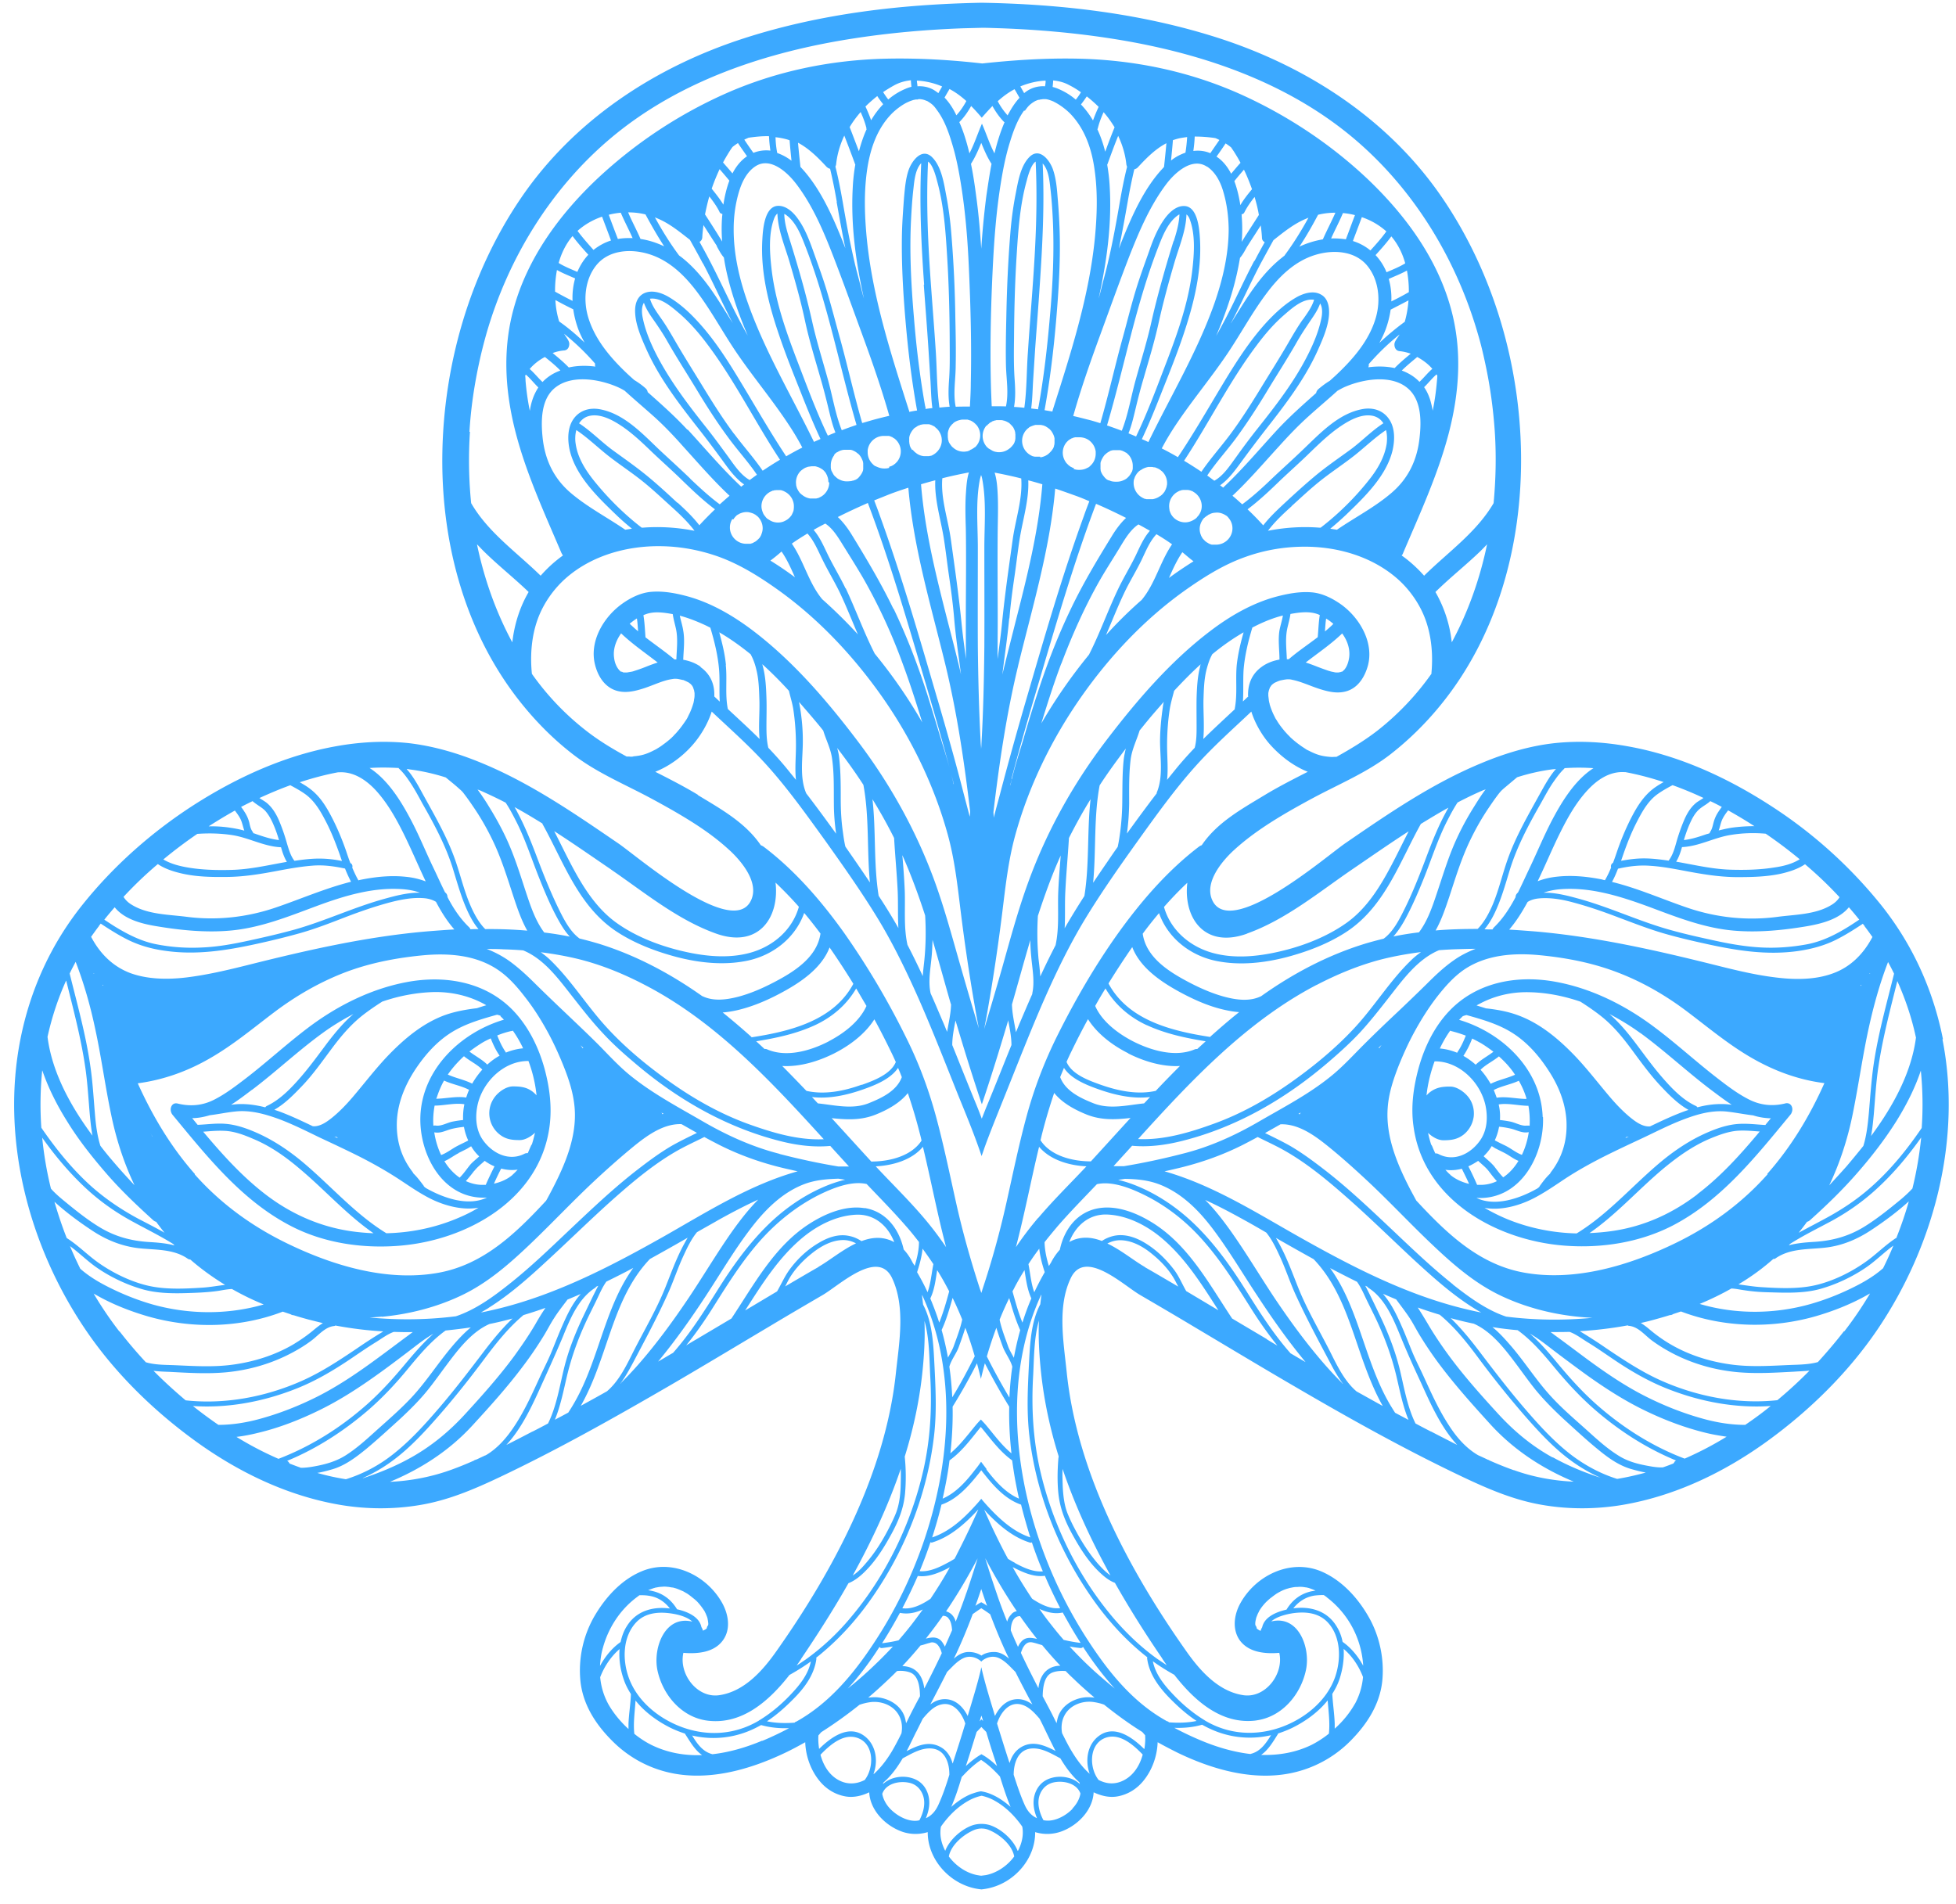 <svg xmlns="http://www.w3.org/2000/svg" fill="none" viewBox="0 0 114 111"><path fill="#3CA9FF" d="M23.25 72.62c3.97-.31 8.22-2.69 8.78-6.97.15-1.14 0-2.28-.3-3.38-.34-1.22-.92-2.41-1.8-3.34-1.58-1.66-3.87-2.08-6.06-1.71-2.16.37-4.2 1.39-5.94 2.71-1.24.94-2.38 1.99-3.6 2.93-.59.45-1.2.92-1.86 1.25-.67.34-1.38.4-2.11.22-.34-.09-.49.28-.37.54.01.04.04.08.07.12 2.01 2.43 4.03 4.99 6.88 6.47 1.92 1 4.16 1.33 6.31 1.16Zm6.63-4.14c-.3.26-.69.43-1.09.52.13-.3.27-.59.42-.88.31.08.64.11.96.06-.09.1-.18.2-.29.29v.01Zm-1.77-6.13c-.22.25-.42.52-.59.82-.45-.23-.96-.32-1.42-.53.27-.39.59-.75.94-1.07.34.28.76.47 1.07.78Zm-.75-1.05c.22-.17.45-.33.69-.48.17-.11.36-.2.55-.29.14.35.3.7.52 1.01-.26.14-.5.32-.72.52-.3-.3-.7-.5-1.04-.76Zm-.02 2.23c-.07.15-.12.3-.17.45-.56-.09-1.17.06-1.74.07 0-.02 0-.04.02-.05.11-.35.25-.69.43-1.01.47.22 1 .3 1.46.54Zm-.28.85v.02c-.06.29-.08.59-.07.89-.2.02-.4.05-.6.09-.33.06-.67.29-1.01.23-.05 0-.08 0-.12.01-.03-.39 0-.78.07-1.17.55 0 1.18-.17 1.73-.08v.01Zm-1.73 1.63c.37.07.68-.13 1.03-.21.22-.05.45-.09.68-.11.05.27.13.54.25.79-.01 0-.02.01-.03.02-.19.1-.39.19-.58.29-.32.16-.63.42-.97.54-.2-.42-.33-.86-.4-1.32h.02Zm1.4 1.2.48-.24c.07-.04.16-.1.25-.15.04.07.08.13.13.2.1.14.21.27.34.39-.19.18-.4.33-.56.53-.19.24-.36.49-.58.71-.36-.25-.66-.58-.89-.96.29-.12.55-.33.83-.47v-.01Zm.91 1.05c.18-.23.4-.4.61-.59.18.13.37.24.57.32-.18.36-.35.71-.51 1.08h-.2c-.35 0-.67-.09-.96-.22.17-.19.33-.39.49-.6v.01Zm3.63-4.41c-.06-.07-.14-.14-.21-.2-.36-.28-.72-.32-1.16-.32-.39 0-.82.3-1.05.6a1.568 1.568 0 0 0 .28 2.21c.36.28.72.32 1.16.32.31 0 .65-.2.89-.43-.05.23-.11.46-.18.68-.03.03-.05.07-.07.12-.06.13-.11.26-.17.39-.06 0-.13 0-.2.04-.91.46-1.88-.04-2.42-.81-.41-.59-.45-1.34-.31-2.02.29-1.36 1.54-2.6 2.97-2.58.24.64.4 1.31.47 1.99v.01Zm-1.46-3.74s.05-.02.08-.03c.22.31.41.64.57.97 0 .02.02.04.03.06-.35.03-.69.12-1.01.25 0-.02-.01-.03-.02-.05-.2-.29-.35-.62-.48-.95.27-.11.55-.2.83-.26v.01Zm-.65-.88.21.21c-2.53.75-4.78 2.9-4.87 5.66-.07 2.25 1.35 4.86 3.88 4.71-1.1.53-2.53.03-3.55-.55-.03-.02-.05-.04-.08-.06l-.05-.05v-.02c-.19-.25-.38-.51-.61-.73-.01-.03-.03-.06-.05-.09-.7-.91-.98-1.95-.9-3.09.08-1.02.48-1.98 1.04-2.84.58-.88 1.29-1.69 2.2-2.24.79-.48 1.7-.74 2.59-.99.08.02.15.04.22.07l-.03.01Zm-6.86-.85c.96-.33 1.97-.52 2.97-.55 1.03-.02 2.06.21 2.97.71.04.02.07.04.1.06-.18.05-.36.11-.54.17-.65.08-1.28.19-1.89.41-1.27.47-2.33 1.36-3.26 2.32-.75.78-1.4 1.64-2.1 2.46-.36.42-.75.83-1.18 1.18-.31.25-.72.55-1.14.51-.65-.31-1.3-.62-1.98-.87a7.71 7.71 0 0 1-.26-.09c.62-.35 1.13-.88 1.62-1.39.62-.65 1.14-1.39 1.67-2.1.54-.73 1.1-1.41 1.81-1.98.38-.3.79-.58 1.2-.84h.01Zm-2.61 7.97c-.07-.03-.13-.06-.2-.09.04 0 .09.01.14.02.02.02.04.05.06.07Zm-5-2.82c1.4-1.06 2.69-2.28 4.11-3.31.56-.41 1.17-.78 1.8-1.11-.55.47-1.01 1.02-1.46 1.6-.52.69-1.02 1.39-1.58 2.04-.56.65-1.22 1.35-2.01 1.72-.04.02-.07.05-.09.08-.48-.12-.97-.2-1.47-.19-.18 0-.35.02-.52.04.42-.27.83-.58 1.21-.87h.01Zm-3.49 1.65c.35 0 .69-.07 1.03-.17.5-.06 1-.17 1.51-.22.88-.09 1.74.16 2.56.46.79.3 1.55.68 2.31 1.05.77.36 1.54.72 2.3 1.1.77.39 1.52.81 2.25 1.28.63.41 1.23.84 1.9 1.18.83.42 1.89.71 2.83.54-.44.27-.91.49-1.38.68-1.26.51-2.62.78-3.99.81-1.85-1.13-3.27-2.81-4.93-4.19-.87-.72-1.82-1.34-2.87-1.77-.51-.21-1.05-.38-1.6-.42-.53-.04-1.06.04-1.6.06-.11-.13-.22-.27-.33-.4l.01.01Zm.65.79c.41-.03.81-.07 1.22-.05.58.02 1.16.24 1.69.47 1.01.42 1.91 1.06 2.74 1.77 1.45 1.22 2.71 2.65 4.27 3.73-.47-.02-.93-.06-1.39-.13-1.81-.28-3.45-1.02-4.9-2.13-1.37-1.05-2.52-2.33-3.63-3.65v-.01Z"></path><path fill="#3CA9FF" d="M113.24 60.58c-.57-2.88-1.78-5.54-3.61-7.83a27.083 27.083 0 0 0-6.52-5.84c-2.52-1.62-5.31-2.89-8.27-3.41-1.39-.25-2.82-.33-4.23-.18-1.47.16-2.92.6-4.28 1.17-2.85 1.18-5.4 2.93-7.93 4.67-1.12.77-6.79 5.68-7.77 3.26-.41-1.01.57-2.19 1.24-2.82.07-.06.13-.12.2-.18.96-.85 2.06-1.55 3.17-2.19.44-.25.89-.5 1.34-.74 1.5-.8 3.11-1.47 4.46-2.52 1.04-.81 2-1.75 2.84-2.77 3.39-4.1 4.83-9.45 4.77-14.7-.06-5.24-1.61-10.57-4.56-14.92-3.09-4.56-7.81-7.65-13-9.34C66.61.79 61.91.24 57.21.16c-4.69.09-9.39.63-13.87 2.08-5.19 1.68-9.91 4.78-13 9.34-2.95 4.35-4.49 9.68-4.56 14.92-.07 5.25 1.38 10.6 4.77 14.7.84 1.02 1.79 1.96 2.84 2.77 1.35 1.05 2.96 1.72 4.46 2.52.45.24.9.49 1.34.74 1.11.64 2.21 1.33 3.17 2.19.07.06.13.12.2.18.67.63 1.65 1.81 1.24 2.82-.98 2.41-6.65-2.5-7.77-3.26-2.53-1.73-5.08-3.49-7.93-4.67-1.37-.57-2.81-1-4.28-1.17-1.41-.15-2.84-.07-4.23.18-2.96.53-5.75 1.8-8.27 3.41-2.46 1.58-4.7 3.56-6.52 5.84-1.83 2.29-3.04 4.95-3.61 7.83-1.15 5.82.49 12.05 3.78 16.91 1.7 2.52 3.95 4.72 6.4 6.5 2.52 1.83 5.4 3.22 8.49 3.74 1.5.25 3.06.26 4.57.01 1.67-.27 3.19-.92 4.71-1.64 3.35-1.59 6.58-3.41 9.79-5.27 2.01-1.17 4-2.37 6-3.56 1-.6 2.01-1.19 3.02-1.78.99-.58 3.22-2.7 4.04-.99.79 1.67.42 3.73.23 5.49-.6 5.83-3.62 11.52-6.96 16.25-.8 1.14-1.88 2.37-3.35 2.58-1.29.18-2.36-1.25-2.08-2.47.83.07 1.8-.02 2.31-.74.46-.64.32-1.49-.04-2.15-.9-1.63-2.92-2.62-4.71-1.86-1.22.51-2.16 1.58-2.8 2.71a6.346 6.346 0 0 0-.76 3.7c.15 1.37.89 2.51 1.84 3.46.87.88 1.94 1.5 3.13 1.81 2.34.61 4.83-.09 6.95-1.1.4-.19.79-.4 1.18-.62.03.84.34 1.68.88 2.31.37.43.86.73 1.42.84.49.1.99-.02 1.43-.23.05 1 .86 1.87 1.8 2.25.51.21 1.08.23 1.61.07-.01 1.48 1.12 2.85 2.58 3.24.18.05.37.08.55.1.18-.02.37-.05.55-.1 1.46-.38 2.6-1.75 2.58-3.24.52.16 1.09.14 1.61-.07.95-.38 1.75-1.26 1.8-2.25.45.21.94.33 1.43.23.56-.11 1.05-.41 1.42-.84.54-.63.85-1.47.88-2.31.39.22.78.42 1.18.62 2.12 1.02 4.61 1.71 6.94 1.1a6.79 6.79 0 0 0 3.13-1.81c.95-.96 1.69-2.1 1.84-3.46.13-1.26-.14-2.59-.76-3.7-.63-1.13-1.58-2.19-2.8-2.71-1.79-.75-3.81.23-4.71 1.86-.36.65-.49 1.5-.04 2.15.52.72 1.48.81 2.31.74.28 1.22-.8 2.65-2.08 2.47-1.47-.21-2.55-1.44-3.35-2.58-3.34-4.73-6.36-10.42-6.96-16.25-.18-1.76-.56-3.83.24-5.49.82-1.72 3.05.41 4.04.99 1.01.59 2.02 1.18 3.02 1.78 2 1.19 3.99 2.39 6 3.56 3.2 1.87 6.44 3.68 9.79 5.27 1.52.72 3.04 1.37 4.71 1.64 1.5.25 3.06.24 4.57-.01 3.09-.52 5.97-1.91 8.49-3.74 2.45-1.78 4.7-3.99 6.4-6.5 3.29-4.86 4.93-11.09 3.78-16.91h.03Zm-1.57-.12c-.21 1.67-.96 3.27-1.87 4.68-.24.37-.49.73-.75 1.08.08-.42.12-.85.16-1.27.08-.93.13-1.86.27-2.78.25-1.68.69-3.33 1.1-4.98.47 1.05.84 2.14 1.08 3.27h.01Zm-1.63-4.38c.12.22.24.45.35.68-.44 1.78-.94 3.55-1.2 5.36-.13.92-.19 1.85-.27 2.78-.06.64-.13 1.29-.32 1.9-.32.4-.65.8-.98 1.19-.33.37-.67.74-1.01 1.11.62-1.3 1.07-2.69 1.36-4.11.34-1.66.57-3.34.93-5 .29-1.33.65-2.64 1.14-3.91Zm-1.61 1.37.05-.05c0 .02 0 .03-.01.05v.02s-.02-.01-.03-.02h-.01Zm.52-.68.04-.04c0 .01 0 .03-.01.04h-.03Zm-.28-2.78c.16.21.31.42.46.63-.52.99-1.28 1.75-2.3 2.12-1 .37-2.15.38-3.24.25-1.24-.14-2.45-.44-3.65-.74-3.44-.86-6.9-1.64-10.43-1.95-.51-.04-1.03-.08-1.55-.11.42-.49.76-1.04 1.07-1.61.2-.13.44-.19.68-.21.68-.06 1.38.07 2.03.25.89.24 1.75.54 2.61.87.86.32 1.7.65 2.58.91.86.25 1.72.45 2.59.64 1.74.38 3.47.65 5.26.4.83-.12 1.61-.33 2.35-.72.5-.26.97-.56 1.44-.87.04.05.08.1.11.14h-.01Zm-5.65 14.46c-1.5 1.69-3.31 3.01-5.34 4-2.69 1.31-5.88 2.28-8.88 1.73-2.62-.48-4.51-2.31-6.26-4.2-.12-.23-.25-.46-.37-.69-.75-1.46-1.42-3.06-1.29-4.73.06-.82.31-1.58.6-2.34.29-.73.61-1.44.99-2.13s.81-1.37 1.29-1.99c.47-.6.99-1.19 1.62-1.61 1.28-.84 2.85-.95 4.34-.81 1.57.15 3.12.45 4.59 1.02 1.46.56 2.81 1.35 4.05 2.29 1.23.93 2.42 1.93 3.77 2.7 1.31.75 2.7 1.26 4.2 1.45-.85 1.91-1.94 3.72-3.33 5.29l.02.02Zm2.65-2.48-.18.3c.06-.1.12-.2.19-.3h-.01Zm-48.48 34.69c.09.1.19.2.29.3a54.367 54.367 0 0 0 .63 1.99c-.28-.27-.58-.51-.91-.69-.33.19-.63.43-.91.69l.06-.18c.2-.6.38-1.21.57-1.81.1-.1.19-.2.29-.3h-.02Zm-.09-.33c.03-.09.05-.18.08-.26 0-.02.01-.04.02-.06 0 .02.01.04.02.06.03.09.05.17.08.26-.03-.04-.07-.07-.1-.11-.03.04-.06.07-.09.11h-.01Zm.89-.3s0-.02-.01-.03c-.26-.88-.54-1.75-.75-2.65-.01-.05-.02-.11-.04-.16l-.03.16c-.21.89-.49 1.77-.75 2.65 0 .01 0 .02-.01.03-.27-.54-.73-1-1.37-.98-.31.01-.58.13-.81.31.33-.63.66-1.26.98-1.9.3-.29.57-.62.95-.8.34-.16.72-.07 1 .16.01.01.03.02.04.04.01-.01.03-.02.04-.04.28-.23.66-.32 1-.16.38.18.65.51.95.8.32.64.65 1.27.99 1.9-.24-.18-.5-.3-.81-.31-.64-.02-1.1.43-1.37.98Zm-1.67-7.17c-.19.56-.4 1.12-.62 1.67a.895.895 0 0 0-.26-.44.798.798 0 0 0-.3-.16c.67-.99 1.28-2.02 1.84-3.09-.21.68-.43 1.36-.66 2.03v-.01Zm.36 1.24c.17-.12.34-.24.51-.35.18.11.35.23.52.35.29.77.6 1.53.95 2.28.05.1.1.21.15.31-.25-.22-.53-.39-.87-.39-.29 0-.54.07-.74.21-.2-.13-.45-.21-.74-.21-.34 0-.62.17-.87.39.05-.1.1-.21.15-.31.35-.75.66-1.51.95-2.28h-.01Zm-1.42.22c.17.18.21.46.23.71l-.42.96a1.71 1.71 0 0 0-.13-.23c-.25-.38-.61-.33-.98-.24.34-.43.68-.88.99-1.33.11 0 .22.03.31.12v.01Zm-1.03 1.43c.27-.05.43.1.55.33.05.09.08.19.11.29-.26.55-.53 1.1-.81 1.65-.07.14-.14.27-.21.41-.06-.47-.23-.91-.65-1.15-.18-.1-.4-.15-.63-.16.37-.39.72-.79 1.06-1.2.2-.04.38-.12.58-.16v-.01Zm5.27.61c.03-.1.07-.2.11-.29.12-.22.28-.38.55-.33.2.04.39.11.58.16.34.41.69.81 1.06 1.2-.23 0-.46.06-.63.16-.42.24-.59.68-.65 1.15-.07-.14-.14-.27-.21-.41-.28-.55-.55-1.09-.81-1.65v.01Zm-.04-.59c-.05.07-.09.15-.13.23-.15-.32-.29-.64-.42-.96.01-.26.06-.54.23-.71.09-.09.2-.12.31-.12.32.46.65.9.99 1.33-.36-.09-.72-.14-.98.24v-.01Zm-.5-1.68a.94.94 0 0 0-.26.44c-.22-.55-.43-1.1-.62-1.67-.23-.67-.45-1.35-.66-2.03.56 1.07 1.17 2.1 1.84 3.09-.11.02-.21.07-.3.16v.01Zm-1.43-.48c-.11-.08-.22-.15-.34-.21-.12.06-.23.13-.34.21.12-.33.23-.65.34-.98.11.33.22.66.34.98Zm-1.78-2.96c-.04.07-.08.15-.12.22-.13.08-.26.16-.4.23-.48.26-1.06.54-1.63.49.23-.56.44-1.12.63-1.69.03.02.08.03.12.01.99-.31 1.79-1 2.5-1.74.06-.06.11-.12.17-.18-.4.9-.82 1.78-1.27 2.65v.01Zm-.49.76.1-.05c-.35.63-.73 1.24-1.13 1.84l-.17.11c-.43.27-.95.51-1.47.44.32-.61.62-1.24.9-1.88h.02c.61.08 1.23-.19 1.76-.46h-.01ZM53.8 93.8c-.22.3-.44.6-.67.9-.25.32-.5.62-.76.92-.32.08-.65.13-.96.17.28-.44.55-.89.8-1.34.08-.14.16-.29.24-.43h.01c.45.09.91 0 1.35-.21l-.01-.01Zm-1.76 2.18c-.48.52-.97 1-1.48 1.47-.37.34-.76.67-1.15.98.69-.75 1.3-1.57 1.85-2.43.03.05.07.08.14.07.21-.02.42-.06.64-.09Zm-.23 1.89c.16-.15.31-.3.47-.46.27-.03.55 0 .78.09.47.19.55.84.56 1.38-.24.44-.47.88-.69 1.33l-.12.24c-.02-.11-.04-.21-.07-.32-.21-.71-.92-1.13-1.63-1.19-.17-.01-.34 0-.51.02.42-.35.82-.72 1.21-1.09Zm1.6 3.07c.12-.25.25-.5.37-.75.31-.36.63-.73 1.08-.83.71-.17 1.2.5 1.4 1.11-.22.74-.46 1.48-.7 2.22-.01.04-.02.08-.04.11-.11-.42-.35-.79-.76-.99-.66-.33-1.3-.05-1.92.27.2-.38.38-.77.56-1.13l.01-.01Zm2.67 2.62c.33-.36.69-.7 1.1-.97.41.26.77.61 1.1.97.19.6.38 1.2.62 1.77-.35-.31-.74-.58-1.16-.75-.19-.08-.38-.13-.57-.16-.19.03-.37.09-.57.16-.42.17-.81.44-1.16.75.25-.57.44-1.17.62-1.77h.02Zm2.77-.76s-.02-.08-.04-.11c-.24-.74-.47-1.48-.7-2.22.2-.62.69-1.29 1.4-1.11.44.11.77.47 1.08.83.13.25.25.5.37.75.18.37.36.75.56 1.13-.62-.32-1.27-.6-1.92-.27-.41.21-.65.58-.76.99l.01.01Zm2.61-2.59c-.22-.45-.46-.89-.69-1.33.01-.53.09-1.19.56-1.38.23-.09.5-.11.78-.09.15.16.31.31.47.46.39.38.8.74 1.21 1.09-.17-.02-.34-.03-.51-.02-.71.06-1.42.48-1.63 1.19-.03.11-.05.21-.07.32l-.12-.24Zm.88-4.23c.21.04.43.07.64.09.07 0 .12-.03.14-.07.56.86 1.17 1.68 1.85 2.43-.39-.32-.78-.65-1.15-.98-.52-.47-1.01-.96-1.48-1.47Zm-.33-.37c-.26-.29-.51-.6-.76-.92a15 15 0 0 1-.67-.9c.44.2.89.31 1.35.21h.01c.08.15.16.29.24.43.25.45.52.9.8 1.34a8.05 8.05 0 0 1-.96-.17l-.01.01Zm-1.69-2.31c-.06-.03-.11-.07-.17-.11-.4-.6-.78-1.21-1.13-1.84.03.02.06.03.1.05.53.27 1.14.54 1.75.46h.03c.27.64.57 1.26.89 1.88-.52.07-1.04-.17-1.47-.44Zm-1.17-2.2c-.14-.07-.27-.15-.4-.23-.04-.07-.08-.15-.12-.22-.46-.87-.88-1.75-1.27-2.65.05.06.11.12.16.18.7.73 1.51 1.43 2.5 1.74.05.02.09 0 .12-.01.19.57.4 1.13.64 1.69-.57.05-1.15-.23-1.63-.49v-.01Zm-1.52-3.23c-.15-.16-.3-.33-.44-.5-.14.17-.29.34-.44.5-.67.73-1.46 1.43-2.42 1.75.2-.63.39-1.27.54-1.91.88-.3 1.55-1.04 2.12-1.75.07-.08.13-.17.2-.25.07.08.13.17.2.25.56.71 1.24 1.45 2.12 1.75.16.64.34 1.28.54 1.91-.96-.32-1.74-1.02-2.42-1.75Zm-.12-2.22c-.11-.15-.22-.29-.33-.44-.11.15-.21.3-.33.44-.51.67-1.12 1.37-1.91 1.71.07-.32.14-.65.2-.97.08-.42.15-.84.2-1.26.7-.5 1.22-1.2 1.75-1.86.02-.03.05-.06.07-.09.03.03.05.06.08.09.54.66 1.05 1.36 1.75 1.86.06.42.12.84.2 1.26.06.32.13.65.2.97-.79-.34-1.4-1.04-1.91-1.71h.03ZM11.36 68.44c-1.39-1.57-2.47-3.38-3.33-5.29 1.5-.2 2.89-.7 4.19-1.45 1.35-.77 2.54-1.77 3.77-2.7 1.25-.94 2.59-1.72 4.05-2.29 1.47-.57 3.03-.87 4.59-1.02 1.49-.14 3.06-.03 4.34.81.64.42 1.16 1.01 1.62 1.61.49.62.92 1.3 1.3 1.99s.7 1.4.99 2.13c.3.76.54 1.52.61 2.34.14 1.67-.54 3.28-1.29 4.73-.12.23-.24.46-.37.69-1.75 1.89-3.64 3.72-6.26 4.2-3.01.55-6.2-.42-8.88-1.73-2.03-.99-3.84-2.31-5.34-4l.01-.02Zm-2.47-2.18-.18-.3c.06.1.12.2.19.3h-.01Zm13.37 10.5c1.58-.15 3.16-.55 4.6-1.23 1.53-.72 2.79-1.82 4-2.97 1.27-1.21 2.47-2.49 3.75-3.69.77-.72 1.57-1.43 2.39-2.1.76-.61 1.7-1.28 2.72-1.24l.9.51c-.51.25-1.01.49-1.5.77-.73.43-1.42.95-2.09 1.47-1.34 1.05-2.58 2.23-3.82 3.4-1.15 1.09-2.3 2.2-3.54 3.18-.93.74-1.96 1.49-3.1 1.87-1.67.21-3.36.23-5.03.07.24-.01.48-.03.72-.05v.01Zm11.59-15.82.15.15c-.01 0-.03.01-.04.02-.03-.04-.06-.09-.09-.13 0 0-.01-.02-.02-.03v-.01Zm.32 4.65v-.07.02c0 .01 0 .02-.01.03l.01.02Zm4.37-.74s.09.05.14.08c-.02 0-.05.01-.07.02-.02-.03-.04-.07-.06-.1h-.01Zm-10.08 11.4c1.25-.78 2.36-1.77 3.44-2.77 1.25-1.15 2.47-2.35 3.74-3.49 1.27-1.13 2.63-2.28 4.14-3.08.42-.22.85-.42 1.27-.63.29.16.58.31.87.46 1.27.64 2.61 1.1 3.99 1.41.19.04.39.09.58.13-2.79.78-5.29 2.37-7.79 3.79-3.03 1.71-6.16 3.34-9.55 4.19-.37.09-.75.18-1.12.25.15-.09.29-.17.44-.26h-.01Zm16.97-8.99c-1.57-.4-3.05-1.07-4.45-1.88-1.43-.83-2.89-1.6-4.19-2.64-.69-.55-1.28-1.2-1.9-1.83-.65-.65-1.32-1.28-1.99-1.92-.56-.53-1.12-1.07-1.67-1.61-.49-.49-.99-.96-1.56-1.37a6.01 6.01 0 0 0-1.3-.69c.33 0 .66 0 .98.02.38.01.76.03 1.14.06 1.26.52 2.1 1.72 2.94 2.78.54.69 1.08 1.38 1.68 2.02.56.61 1.18 1.17 1.82 1.71 2.49 2.14 5.35 3.8 8.55 4.61.94.24 1.93.37 2.91.28.36.4.73.8 1.09 1.2h-.61c-1.16-.19-2.31-.44-3.43-.73l-.01-.01Zm4.79-4.03c-1.02.37-2.16.6-3.22.36-.47-.49-.94-.98-1.41-1.45 1.04.06 2.12-.28 3.02-.73.89-.45 1.8-1.12 2.35-1.99.34.62.66 1.25.97 1.89.1.2.19.4.28.6-.3.72-1.31 1.09-1.98 1.33l-.01-.01Zm2.12-.98c.08.18.15.36.22.54-.3.81-1.18 1.22-1.93 1.52-.95.38-1.98.11-2.96.01-.12-.12-.23-.25-.35-.37 1 .12 2.04-.11 3-.45.68-.24 1.59-.6 2.02-1.25Zm-4.03-1.55c-1.04.54-2.44.96-3.58.48a.27.27 0 0 0-.17-.03c-.16-.15-.32-.3-.49-.45 1.18-.19 2.35-.44 3.43-.94 1.01-.47 1.85-1.19 2.4-2.14l.6 1.02c-.41.92-1.35 1.62-2.2 2.06h.01Zm-4.51-.25c-.55-.49-1.11-.97-1.68-1.43.28-.02.57-.07.84-.13.86-.2 1.67-.54 2.45-.95 1.18-.62 2.46-1.46 2.94-2.71.48.69.94 1.4 1.38 2.11v.02c-1.15 2.13-3.65 2.76-5.94 3.11l.01-.02Zm4.22 5.96c-1.51.07-3.03-.39-4.44-.9-1.56-.57-3.03-1.39-4.39-2.34-1.37-.96-2.71-2.05-3.84-3.29-1.14-1.24-2.04-2.71-3.24-3.88-.18-.18-.38-.34-.59-.49.79.1 1.58.24 2.36.44 1.3.34 2.55.86 3.73 1.48 4.1 2.13 7.31 5.58 10.41 8.99v-.01Zm.44-1.23c.86.09 1.7.14 2.56-.2.68-.27 1.42-.67 1.89-1.26.26.76.49 1.53.69 2.32.04.15.08.3.11.45-.59.9-1.85 1.22-2.93 1.22-.77-.84-1.54-1.69-2.31-2.53h-.01Zm5.33 1.67c.47 1.95.84 3.92 1.35 5.85-.4-.59-.83-1.16-1.29-1.7-.89-1.05-1.88-2.01-2.81-3.01 1.02-.05 2.12-.38 2.75-1.14Zm.61 6.84c-.11.55-.15 1.11-.34 1.64-.18-.4-.39-.79-.61-1.17.15-.45.27-.91.32-1.37.22.3.43.6.63.9Zm.22.35c.2.32.39.65.57.99.04.08.09.16.13.25-.17.62-.34 1.23-.58 1.82-.15-.48-.33-.95-.52-1.41.25-.52.31-1.09.4-1.65Zm.9 1.62c.2.41.39.84.56 1.26-.11.53-.31 1.03-.49 1.54-.08.23-.22.45-.34.68-.1-.54-.22-1.08-.37-1.61.28-.6.46-1.24.64-1.87Zm3.3 6.34c-.02.91.03 1.82.13 2.72-.57-.47-1-1.07-1.47-1.63-.09-.11-.2-.22-.31-.34-.11.11-.21.22-.31.34-.47.57-.91 1.16-1.47 1.63.1-.9.15-1.82.13-2.72.51-.82.98-1.66 1.42-2.53.08.3.16.61.23.91.07-.3.15-.61.23-.91.44.86.91 1.7 1.42 2.53Zm-1.3-2.94c.16-.56.35-1.12.55-1.66.11.37.24.73.37 1.09.14.39.45.77.56 1.18-.09.6-.14 1.2-.17 1.8-.47-.79-.91-1.59-1.32-2.41h.01Zm-2.02 2.41c-.03-.6-.08-1.21-.17-1.8.11-.41.43-.79.56-1.18.13-.36.26-.72.37-1.09.21.55.39 1.1.55 1.66-.41.82-.84 1.63-1.32 2.41h.01Zm3.59-2.32c-.12-.23-.26-.45-.34-.68-.18-.51-.38-1.01-.49-1.54.17-.43.36-.85.56-1.26.18.64.37 1.27.64 1.87-.15.53-.27 1.07-.37 1.61Zm-.08-3.87c.04-.08.09-.16.13-.25.18-.34.37-.67.57-.99.09.56.16 1.13.4 1.65-.2.46-.37.93-.52 1.41-.24-.59-.41-1.21-.58-1.82Zm.93-1.59c.2-.31.41-.61.63-.9.05.46.17.92.32 1.37-.22.38-.42.77-.61 1.17-.19-.52-.23-1.09-.34-1.64ZM60.5 71c-.46.54-.89 1.11-1.29 1.7.51-1.94.88-3.91 1.35-5.85.64.76 1.73 1.09 2.76 1.14-.94 1-1.93 1.97-2.81 3.01h-.01Zm.14-4.52c.04-.15.07-.3.11-.45.2-.78.43-1.55.69-2.32.47.59 1.2.98 1.89 1.26.85.34 1.69.3 2.56.2-.77.84-1.54 1.69-2.31 2.53-1.08 0-2.34-.32-2.93-1.22h-.01Zm9.91-6.03c-2.29-.35-4.79-.98-5.94-3.11v-.02c.44-.71.9-1.42 1.38-2.11.48 1.25 1.77 2.09 2.94 2.71.78.41 1.59.76 2.45.95.27.06.55.11.84.13-.58.46-1.13.94-1.68 1.43l.01.02Zm6.18-3.03c1.19-.62 2.44-1.14 3.73-1.48.78-.2 1.57-.34 2.36-.44-.21.15-.41.31-.59.49-1.21 1.17-2.1 2.64-3.24 3.88-1.13 1.23-2.47 2.33-3.84 3.29-1.36.95-2.82 1.77-4.39 2.34-1.4.51-2.92.97-4.43.9 3.09-3.41 6.31-6.85 10.41-8.99l-.01.01Zm-9.89 2.34c1.08.5 2.26.75 3.43.94-.16.15-.33.3-.49.45-.05 0-.11 0-.17.03-1.13.47-2.54.05-3.58-.48-.85-.44-1.8-1.14-2.2-2.06.19-.34.39-.68.6-1.02.55.94 1.39 1.67 2.4 2.14h.01Zm-1.08 1.65c.89.45 1.98.79 3.01.73-.48.48-.95.96-1.41 1.45-1.07.24-2.2 0-3.22-.36-.67-.24-1.68-.6-1.98-1.33.09-.2.18-.4.28-.6.31-.64.63-1.27.97-1.89.55.87 1.45 1.54 2.35 1.99v.01Zm-1.73 2.09c.96.34 1.99.57 3 .45-.12.12-.23.25-.35.37-.98.1-2.01.37-2.96-.01-.75-.3-1.63-.71-1.93-1.52.07-.18.15-.36.22-.54.42.65 1.34 1.01 2.02 1.25Zm1.95 3.29c.97.09 1.96-.04 2.91-.28 3.2-.8 6.06-2.47 8.55-4.61.63-.54 1.25-1.1 1.82-1.71.59-.64 1.13-1.33 1.67-2.02.83-1.06 1.68-2.25 2.94-2.78.38-.03.76-.05 1.14-.06.33-.01.66-.02.99-.02-.46.18-.9.4-1.3.69-.57.4-1.07.88-1.56 1.37-.55.54-1.11 1.08-1.67 1.61-.67.63-1.34 1.27-1.99 1.92-.65.65-1.21 1.27-1.9 1.83-1.29 1.05-2.76 1.81-4.19 2.64-1.39.81-2.88 1.49-4.45 1.88-1.12.29-2.28.54-3.43.73h-.61c.36-.4.73-.8 1.09-1.2l-.01.01Zm14.52-5.85s-.01.02-.02.03c-.03.04-.06.09-.09.13-.01 0-.03-.01-.04-.02l.15-.15v.01Zm-.32 4.65c0-.01 0-.02-.01-.03v-.02.07l.01-.02Zm-4.37-.74s-.04.07-.06.1c-.02 0-.05-.01-.07-.02.04-.03.09-.05.13-.08Zm-7.37 3.3c1.38-.31 2.72-.77 3.99-1.41.29-.15.58-.3.87-.46.42.21.85.41 1.27.63 1.51.8 2.87 1.95 4.14 3.08 1.27 1.13 2.49 2.33 3.74 3.49 1.08.99 2.19 1.99 3.44 2.77.14.09.29.18.44.26-.38-.07-.75-.16-1.12-.25-3.39-.85-6.52-2.48-9.55-4.19-2.51-1.42-5.01-3-7.79-3.79.2-.04.39-.09.58-.13h-.01Zm16.24 6.72c-1.24-.99-2.39-2.09-3.54-3.18-1.24-1.17-2.48-2.35-3.82-3.4-.67-.52-1.36-1.04-2.09-1.47-.49-.28-.99-.52-1.5-.77l.9-.51c1.02-.04 1.96.63 2.72 1.24.82.66 1.62 1.38 2.39 2.1 1.28 1.2 2.48 2.49 3.75 3.69 1.21 1.15 2.48 2.25 4 2.97 1.44.68 3.01 1.08 4.6 1.23.24.02.48.04.72.05-1.67.16-3.37.14-5.03-.07-1.14-.38-2.17-1.14-3.1-1.87v-.01Zm23.06-22c.21.24.42.49.62.74-.21.14-.42.28-.63.41-.74.46-1.52.85-2.38 1.02-.9.17-1.82.24-2.73.19-.9-.05-1.77-.2-2.64-.39-.92-.2-1.83-.4-2.74-.66-1.76-.5-3.42-1.29-5.19-1.78-.58-.16-1.37-.38-2.09-.36.29-.1.6-.17.94-.2 1.77-.15 3.51.4 5.15 1 1.64.61 3.25 1.26 5.01 1.41 1.4.12 2.83-.02 4.21-.25.88-.15 1.93-.41 2.5-1.13h-.03Zm-.52-.58c-.12.2-.3.36-.51.48-.92.55-2.11.54-3.14.68-1.76.23-3.53.04-5.21-.53-1.47-.5-2.9-1.14-4.41-1.51.14-.25.25-.51.35-.77.62-.14 1.23-.22 1.88-.17.65.04 1.29.16 1.93.28 1.05.2 2.09.38 3.16.38.84 0 1.71-.02 2.53-.2.48-.11.99-.27 1.4-.55.71.6 1.38 1.24 2.01 1.92l.01-.01Zm-2.33-2.2c-.44.28-.99.41-1.49.48-.81.13-1.63.15-2.44.13-1.11-.02-2.18-.28-3.27-.47.16-.26.26-.56.34-.85.99-.04 1.88-.56 2.85-.71.67-.11 1.36-.13 2.03-.07.69.47 1.35.97 1.98 1.49Zm-4.17-2.85c.52.29 1.04.6 1.53.92-.44 0-.89.03-1.32.09-.26.04-.51.1-.76.16.08-.22.12-.46.22-.67.09-.18.21-.35.33-.5Zm-1.04-.54c.23.11.45.22.67.34-.09.12-.18.25-.26.38-.1.17-.17.34-.22.53-.05.18-.08.37-.19.53-.02.03-.03.06-.04.09a.75.75 0 0 1-.16.05c-.44.15-.88.3-1.34.35.1-.34.22-.68.37-1.01.11-.24.23-.47.41-.67.14-.16.32-.27.5-.39.09-.06.17-.12.25-.19l.01-.01Zm-.39-.19c-.16.12-.35.21-.47.32-.33.28-.54.67-.7 1.06-.17.41-.31.82-.43 1.25-.1.36-.21.73-.44 1.03-.48-.07-.96-.13-1.44-.13-.46 0-.89.06-1.33.14.04-.12.08-.23.12-.35.23-.66.48-1.3.8-1.92.31-.6.65-1.22 1.21-1.62.28-.2.57-.36.87-.52.61.22 1.22.47 1.81.75v-.01Zm-4.63-1.5h.07c.75.14 1.5.34 2.23.58-.23.13-.46.27-.66.43-.52.42-.87.97-1.18 1.56-.34.65-.62 1.32-.86 2.01-.08.24-.16.47-.25.71-.11.05-.14.18-.11.27-.1.25-.22.5-.36.74-.05-.01-.11-.02-.16-.04-.85-.17-1.73-.26-2.59-.17-.42.04-.81.13-1.17.27.02-.04.04-.09.06-.13.42-.88.79-1.77 1.22-2.64.44-.89.93-1.78 1.61-2.52.56-.61 1.29-1.12 2.16-1.07h-.01Zm-3.49-.23c.57-.04 1.13-.04 1.7 0-1.11.71-1.9 2.04-2.48 3.16-.45.88-.83 1.8-1.26 2.7-.22.46-.43.93-.66 1.39-.1.08-.14.18-.14.27-.34.64-.73 1.25-1.25 1.75a.38.38 0 0 0-.09.13c-.16 0-.31 0-.47-.01.21-.25.39-.54.53-.82.43-.85.68-1.78.96-2.69.42-1.34 1.08-2.58 1.77-3.79.26-.46.5-.93.81-1.36.17-.24.36-.5.59-.71l-.01-.02Zm-3.82 1.49c.11-.14.17-.2.32-.33l.75-.63c.69-.22 1.39-.38 2.12-.47.05 0 .1-.01.15-.02-.4.45-.7 1.03-.96 1.49-.69 1.25-1.41 2.49-1.88 3.84-.3.86-.5 1.74-.85 2.58-.21.49-.49 1.03-.88 1.42-.82 0-1.63.02-2.45.09.35-.62.58-1.32.8-1.97.37-1.13.71-2.25 1.23-3.32.31-.64.66-1.26 1.06-1.85.19-.28.38-.56.59-.83Zm-.88-.21s.08-.03.12-.05c-.24.31-.45.65-.65.97-.36.57-.69 1.16-.98 1.78-.5 1.05-.82 2.13-1.19 3.23-.27.81-.55 1.67-1.07 2.36-.5.06-1 .14-1.49.24.25-.28.46-.6.64-.92.44-.8.81-1.66 1.15-2.51.44-1.1.8-2.24 1.34-3.3.19-.37.38-.73.61-1.08.5-.26 1.01-.51 1.53-.73l-.01.01Zm-2.04 1c-.05.09-.11.19-.16.29-.5.92-.87 1.89-1.24 2.88-.37.97-.76 1.95-1.23 2.88-.27.54-.63 1.23-1.16 1.61-.37.09-.75.19-1.11.3-2.17.67-4.19 1.74-6.04 3.06h-.01c-.64.31-1.4.21-2.06.04-.73-.19-1.44-.5-2.11-.85-1.18-.62-2.51-1.45-2.71-2.84.3-.41.62-.81.95-1.2.52 1.46 1.82 2.48 3.35 2.79 1.34.27 2.75.12 4.07-.22 1.25-.33 2.51-.81 3.58-1.53 2.18-1.48 3.03-4.03 4.26-6.24.54-.33 1.08-.66 1.63-.96l-.01-.01Zm-11.75 7.36c2.24-.8 4.16-2.39 6.1-3.72 1.1-.75 2.2-1.52 3.32-2.24-.34.66-.66 1.33-1.01 1.99-.66 1.25-1.43 2.5-2.6 3.34-1.08.77-2.39 1.3-3.68 1.62-1.32.33-2.79.51-4.13.14-1.34-.37-2.46-1.33-2.84-2.68.43-.49.88-.96 1.36-1.41-.24 2.06 1.01 3.85 3.47 2.97l.01-.01ZM83.41 39.3a15.74 15.74 0 0 1-3.13 3.29c-.75.58-1.56 1.07-2.39 1.53h-.11c-.18.01-.1.01-.28 0-.47-.04-.75-.12-1.2-.35-.17-.08-.1-.04-.25-.14-.09-.06-.19-.12-.28-.19a5.3 5.3 0 0 1-.52-.42c-.02-.02-.05-.04-.07-.07l-.02-.02-.12-.12c-.07-.08-.15-.16-.22-.25-.14-.17-.27-.34-.38-.52-.03-.05-.06-.1-.09-.14-.01-.02-.04-.07-.04-.08a4.09 4.09 0 0 1-.31-.76c0-.03-.02-.1-.03-.12 0-.04-.02-.09-.02-.13l-.03-.25v-.13c0-.06.02-.12.03-.17 0-.01.05-.15.07-.19 0 0 0-.01.01-.02.02-.02.03-.04.05-.07.02-.03.04-.05.06-.07.05-.04.1-.08.15-.11 0 0 .18-.08.22-.1.03 0 .06-.02.09-.03.01 0 .09-.02.1-.02.1-.02.2-.04.31-.05h.12c.06 0 .12.01.19.03.47.09 1.01.34 1.52.51.55.18 1.14.33 1.71.13.65-.23 1.01-.86 1.18-1.49.34-1.33-.47-2.73-1.52-3.51-.51-.37-1.13-.69-1.76-.74-.7-.06-1.42.08-2.1.26-1.39.38-2.68 1.13-3.82 2-2.33 1.77-4.29 4.06-6.06 6.38-1.92 2.52-3.47 5.3-4.55 8.28-.59 1.62-1.04 3.29-1.51 4.96-.34 1.19-.69 2.38-1.05 3.57.08-.42.16-.83.23-1.25.32-1.83.59-3.66.82-5.5.19-1.53.35-3.05.76-4.54.79-2.87 2.12-5.59 3.82-8.03 1.7-2.43 3.77-4.63 6.21-6.34 1.06-.74 2.17-1.43 3.4-1.86 1.03-.37 2.13-.57 3.25-.59 2.01-.04 4.1.54 5.63 1.9.68.61 1.27 1.44 1.6 2.35.36.99.45 2.1.34 3.19l-.01-.01Zm-10.65 1.29c-.11.1-.21.2-.32.3.04-.62 0-1.24.04-1.86.07-.84.27-1.65.51-2.45l.24-.12c.49-.24 1.01-.45 1.54-.58-.05.3-.15.6-.2.87-.09.56 0 1.14 0 1.7-.36.06-.73.2-1.02.41-.62.44-.83 1.06-.81 1.72l.02.01Zm-.78.74c-.62.58-1.25 1.16-1.85 1.75.07-.74 0-1.51.01-2.24.02-.6.03-1.22.18-1.81.07-.26.15-.53.27-.77l.06-.12c.58-.48 1.19-.91 1.83-1.28-.18.63-.33 1.26-.4 1.91-.08.84.05 1.72-.12 2.56h.02Zm6.24-4.41c.31.42.48.92.41 1.42-.04.26-.12.51-.28.7 0 0-.08.07-.08.08-.02.01-.03.02-.03.03h-.02c-.02 0-.14.04-.08.03-.04 0-.09.01-.13.02h-.14c-.06 0-.12-.02-.17-.03-.12-.02-.14-.03-.28-.07-.26-.09-.51-.18-.76-.28-.18-.07-.37-.14-.56-.2.72-.56 1.48-1.07 2.13-1.7h-.01Zm-1-.11c.02-.25.03-.5.07-.75.15.09.29.19.42.31-.16.16-.32.3-.49.44Zm-.43.34c-.56.43-1.15.82-1.68 1.28H75c-.02-.59-.1-1.18.02-1.77.06-.28.15-.57.19-.87.55-.1 1.11-.17 1.61.02.03.01.06.03.1.04-.07.43-.08.86-.12 1.29l-.01.01Zm-7.05 5.17c0 .43 0 .86-.11 1.27-.38.4-.75.81-1.1 1.24l-.51.63c.07-.66 0-1.34 0-2.01 0-.72.05-1.44.16-2.14.06-.35.16-.69.25-1.04.5-.54 1.01-1.06 1.55-1.55a.75.75 0 0 0-.04.16c-.15.59-.18 1.2-.2 1.8-.01.55 0 1.09 0 1.63v.01Zm-2.32 3.92c-.59.77-1.17 1.56-1.74 2.35.08-.57.12-1.15.13-1.74 0-.86-.02-1.74.09-2.6.08-.59.35-1.11.52-1.67.15-.18.29-.36.44-.54.31-.38.64-.75.97-1.13-.03.11-.05.22-.06.33-.09.62-.15 1.25-.16 1.88-.01 1.01.21 2.15-.2 3.1l.01.02Zm-1.8-2.62a5.6 5.6 0 0 0-.12.59c-.09.79-.08 1.58-.09 2.37 0 .64-.04 1.27-.12 1.9-.04.29-.08.59-.15.89-.2.28-.39.56-.58.84-.29.42-.57.83-.85 1.25.18-1.89.03-3.82.38-5.68.48-.74 1-1.45 1.53-2.15v-.01Zm-2.06 2.98c-.21 1.87-.06 3.77-.36 5.63-.4.62-.78 1.24-1.15 1.88.04-.71 0-1.43.04-2.15.05-1.04.15-2.08.21-3.11.39-.77.8-1.52 1.26-2.26v.01Zm-2.04 8.5c-.31.6-.61 1.21-.89 1.82-.02-.34-.06-.67-.1-1-.08-.84-.09-1.69-.04-2.53.39-1.19.81-2.37 1.33-3.52-.05.68-.11 1.37-.14 2.05-.05 1.05.07 2.14-.16 3.18Zm-1.35 2.83c-.24.54-.47 1.08-.7 1.62-.09.21-.17.42-.26.62-.09-.54-.22-1.08-.23-1.62.36-1.25.7-2.5 1.07-3.75 0 .31.02.62.05.94.06.71.22 1.48.06 2.18l.01.01ZM57.1 28c.02-.11.05-.21.08-.31.04.1.06.2.08.31.23 1.28.11 2.63.11 3.93 0 1.92.01 3.85 0 5.77-.02 1.89-.06 3.78-.17 5.66 0 .1-.01.2-.02.3 0-.1-.01-.2-.02-.3-.1-1.88-.15-3.77-.17-5.66-.01-1.92 0-3.85 0-5.77 0-1.3-.13-2.65.11-3.93Zm-12.3 2.29s-.04-.03-.06-.04c0 0-.02-.01-.03-.02l-.03-.03-.03-.03a.138.138 0 0 1-.03-.04c-.01-.02-.03-.03-.04-.05 0 0-.01-.02-.02-.02 0-.01-.02-.03-.03-.04 0 0 0-.01-.01-.02a.468.468 0 0 1-.05-.1c-.05-.12-.09-.25-.09-.39 0-.35.2-.67.49-.83.01 0 .02-.01.03-.02.01 0 .03-.01.04-.02.01 0 .02 0 .03-.01.02 0 .04-.02.06-.03h.03c.02 0 .04-.01.06-.02h.02c.03 0 .05 0 .08-.01h.23c.03 0 .06 0 .08.01h.01c.03 0 .06.02.09.03.03.01.06.02.09.04.32.15.55.48.55.86v.02c0 .05 0 .09-.01.14v.01c0 .02 0 .04-.01.06v.02c0 .02-.01.04-.02.06-.02.06-.05.12-.08.18v.01c-.01.02-.02.03-.04.05-.05.08-.12.14-.19.2-.08.06-.16.1-.25.14a.88.88 0 0 1-.33.06c-.2 0-.38-.06-.53-.17h-.01Zm-5.32-.98c-.55-.51-1.1-1.02-1.68-1.5-.66-.55-1.38-1.05-2.08-1.56-.67-.49-1.25-1.1-1.95-1.56 0 0-.02 0-.02-.01.13-.2.31-.36.58-.43.68-.17 1.44.27 1.98.64.62.43 1.17.96 1.71 1.48.58.55 1.18 1.08 1.75 1.64.61.59 1.22 1.17 1.9 1.68-.31.3-.62.61-.91.93-.37-.48-.82-.91-1.27-1.32l-.01.01Zm.99 1.63c-.98-.19-1.98-.26-3.01-.18h-.06c-1.04-.8-1.99-1.75-2.8-2.76-.5-.63-.94-1.34-1.05-2.14-.04-.25-.03-.53.04-.79.64.43 1.2.97 1.8 1.45.68.54 1.41 1.01 2.08 1.55.56.45 1.09.95 1.62 1.43.49.44.98.9 1.38 1.43v.01Zm-.23-3.03c-.59-.57-1.2-1.12-1.8-1.68-1-.95-2.09-2.14-3.52-2.38-.57-.09-1.12.07-1.47.54-.39.52-.38 1.27-.24 1.88.36 1.49 1.63 2.71 2.7 3.74.29.28.6.55.92.81l-.39.06c-1.05-.72-2.19-1.31-3.17-2.14-1.01-.86-1.52-1.96-1.65-3.27-.09-.91-.09-2.09.62-2.77.94-.89 2.61-.62 3.68-.17.17.07.33.15.49.25.56.51 1.14 1 1.7 1.5.6.54 1.16 1.13 1.7 1.74.89.98 1.75 1.98 2.71 2.88-.19.16-.38.33-.57.5-.61-.45-1.17-.97-1.73-1.5l.02.01Zm-9.36-6.41c.24-.28.55-.52.88-.69.31.25.62.5.9.79-.39.14-.75.36-1.04.67-.26-.24-.48-.53-.75-.76l.01-.01Zm.5 1.08c-.15.23-.28.49-.37.79-.06.19-.1.38-.13.58-.12-.58-.2-1.16-.25-1.75 0-.1-.01-.2-.02-.3a.21.21 0 0 1 .04-.06c.26.22.48.51.73.75v-.01ZM46.39 10.7c.95 1.24 1.58 2.71 2.14 4.15.59 1.52 1.14 3.06 1.7 4.59.58 1.58 1.14 3.18 1.6 4.8-.27.06-.54.13-.81.2-.26.07-.51.15-.77.22-.48-1.66-.85-3.34-1.31-5-.25-.9-.48-1.8-.75-2.7-.24-.8-.53-1.58-.81-2.37-.23-.64-.48-1.29-.88-1.84-.26-.37-.68-.77-1.16-.75-.8.03-.88 1.43-.91 1.98-.11 1.89.37 3.78.98 5.56.37 1.1.8 2.17 1.23 3.25.37.94.75 1.88 1.18 2.8-.13.06-.25.11-.38.17-1.3-2.68-2.84-5.24-3.84-8.06-.5-1.4-.85-2.88-.84-4.37 0-.71.1-1.44.3-2.12.17-.58.45-1.17.96-1.51.87-.58 1.87.35 2.36.99l.01.01ZM45.19 8c.15.01.3.04.45.07.13.03.26.06.38.11.03.4.07.79.11 1.19-.26-.2-.54-.35-.83-.45-.06-.3-.09-.6-.1-.91L45.19 8Zm4.02-.09c.21.54.42 1.09.62 1.64 0 .02.01.03.02.04-.08.46-.13.91-.15 1.35-.12 2.17.18 4.34.65 6.45-.06-.19-.11-.39-.16-.59-.13-.53-.28-1.05-.4-1.58-.27-1.15-.48-2.32-.68-3.48-.12-.68-.25-1.36-.42-2.03.02-.04.03-.08.04-.12.06-.59.23-1.16.48-1.69v.01Zm4.31-2.13h.05c.06 0 .12 0 .18.02.03 0 .05 0 .08.02h.02c.05.02.11.04.16.06a.3.3 0 0 1 .08.04s.02.01.03.02c.27.17.34.27.52.52.38.52.63 1.18.83 1.85.25.8.41 1.63.54 2.45.26 1.62.39 3.25.46 4.89.1 2.23.16 4.46.11 6.69 0 .46-.03.91-.05 1.36-.28 0-.55 0-.83.01-.16-.78 0-1.6 0-2.39.02-.92 0-1.84-.02-2.76a72.12 72.12 0 0 0-.23-4.88c-.06-.78-.16-1.56-.31-2.33-.13-.7-.28-1.66-.82-2.19-.6-.58-1.19.24-1.37.77-.17.51-.21 1.05-.26 1.58-.05.67-.1 1.34-.12 2.02-.04 1.74.06 3.48.21 5.22.15 1.74.36 3.47.67 5.18-.16.02-.31.05-.46.08 0-.03 0-.07-.02-.1-1.05-3.3-2.13-6.63-2.46-10.09-.12-1.29-.16-2.59.02-3.87.17-1.21.56-2.41 1.42-3.3.26-.27.63-.54.92-.68.07-.03.13-.06.21-.09l.15-.05c.06-.01.12-.03.18-.03h.09l.02-.02Zm-.08-1.08c.51.02 1.02.15 1.47.34-.07.13-.15.26-.22.39-.09-.07-.19-.14-.29-.2-.29-.16-.61-.22-.93-.2 0-.09-.02-.18-.03-.27V4.7Zm6.29 1.76c.18-.25.26-.35.52-.52.02 0 .03-.02.03-.02.03-.01.05-.03.08-.04.05-.02.11-.05.16-.06h.02c.03 0 .06-.01.08-.02.06 0 .12-.02.18-.02h.14c.06 0 .12.02.17.03l.15.05c.07.03.14.05.2.09.28.14.66.41.92.68.86.89 1.26 2.09 1.42 3.3.18 1.28.14 2.58.02 3.87-.33 3.46-1.41 6.79-2.46 10.09-.01.03-.02.07-.02.1-.16-.03-.31-.05-.46-.08.31-1.71.52-3.45.67-5.18.15-1.74.26-3.48.21-5.22-.02-.67-.06-1.34-.12-2.02-.04-.53-.09-1.07-.26-1.58-.17-.53-.77-1.35-1.37-.77-.54.53-.68 1.48-.82 2.19-.15.77-.25 1.55-.31 2.33-.13 1.62-.2 3.25-.23 4.88-.02.92-.04 1.84-.02 2.76.02.79.17 1.61 0 2.39-.28-.01-.55-.01-.83-.01-.02-.46-.04-.91-.05-1.36-.05-2.23 0-4.46.11-6.69.08-1.63.2-3.27.46-4.89.13-.82.29-1.65.54-2.45.2-.66.45-1.33.83-1.85l.04.02Zm-.27-1.42c.46-.19.97-.32 1.48-.34v.06c0 .09-.02.18-.03.27a1.689 1.689 0 0 0-1.22.4c-.07-.13-.15-.26-.22-.39h-.01Zm6.19 4.56s.02.09.04.12c-.17.67-.3 1.35-.42 2.03-.2 1.16-.41 2.33-.68 3.48-.12.53-.27 1.05-.4 1.58-.05.2-.1.39-.16.59.47-2.12.77-4.28.65-6.45-.02-.44-.07-.89-.15-1.35 0-.01.02-.03.02-.04.2-.55.4-1.1.62-1.64.25.53.42 1.09.48 1.69V9.6Zm4.7.11c.51.34.8.93.96 1.51.2.69.29 1.41.3 2.12 0 1.49-.35 2.97-.84 4.37-1 2.82-2.54 5.38-3.84 8.06-.12-.06-.25-.12-.38-.17.43-.91.81-1.86 1.18-2.8.43-1.08.86-2.15 1.23-3.25.6-1.78 1.08-3.67.98-5.56-.03-.55-.11-1.95-.91-1.98-.49-.02-.9.39-1.16.75-.4.56-.66 1.2-.88 1.84-.28.79-.57 1.57-.81 2.37-.27.89-.49 1.8-.74 2.7-.46 1.66-.83 3.35-1.31 5-.26-.08-.51-.16-.77-.22-.27-.07-.54-.14-.81-.2.46-1.63 1.02-3.22 1.6-4.8.56-1.53 1.11-3.07 1.7-4.59.57-1.44 1.2-2.91 2.14-4.15.49-.64 1.49-1.57 2.36-.99v-.01Zm-2.1-.35c.04-.4.08-.79.11-1.19.12-.04.25-.08.38-.11.15-.03.3-.05.45-.07-.02.31-.05.61-.1.91-.29.1-.58.25-.83.45l-.01.01Zm14.49 12.91c-.29-.31-.64-.52-1.04-.67.28-.28.59-.53.9-.79.33.18.64.41.88.69-.27.23-.49.52-.75.76l.01.01Zm.99-.44s.02.04.04.06c0 .1-.01.2-.02.3-.05.59-.13 1.18-.25 1.75-.03-.2-.08-.39-.13-.58-.09-.3-.21-.56-.37-.79.25-.24.47-.53.73-.75v.01Zm-8.45 7.67c.53-.48 1.06-.98 1.62-1.43.67-.54 1.4-1.01 2.08-1.55.6-.48 1.16-1.02 1.8-1.45.07.26.07.54.04.79-.12.8-.55 1.52-1.05 2.14-.81 1.02-1.76 1.96-2.8 2.76h-.06c-1.03-.08-2.03-.01-3.01.18.4-.53.89-.99 1.38-1.43v-.01Zm-1.66 1.12c-.29-.32-.59-.63-.91-.93.68-.51 1.29-1.09 1.9-1.68.58-.55 1.18-1.08 1.75-1.64.54-.52 1.09-1.05 1.71-1.48.54-.37 1.29-.81 1.98-.64.26.07.45.22.58.43 0 0-.02 0-.03.01-.7.46-1.27 1.07-1.95 1.56-.7.51-1.42 1-2.08 1.56-.57.48-1.13.99-1.68 1.5-.44.41-.9.84-1.27 1.32v-.01Zm4.84-.62c1.07-1.03 2.34-2.25 2.7-3.74.14-.61.16-1.35-.24-1.88-.35-.47-.9-.63-1.47-.54-1.43.24-2.52 1.43-3.52 2.38-.59.57-1.2 1.11-1.8 1.68-.55.53-1.11 1.04-1.73 1.5-.19-.17-.37-.34-.57-.5.96-.9 1.82-1.91 2.71-2.88.54-.6 1.1-1.19 1.71-1.74.56-.51 1.14-.99 1.7-1.5.16-.09.32-.18.49-.25 1.08-.45 2.74-.72 3.68.17.72.68.72 1.86.62 2.77-.13 1.31-.64 2.41-1.65 3.27-.97.83-2.12 1.42-3.17 2.14l-.39-.06c.32-.26.62-.53.92-.81l.01-.01Zm-20.93-5.2c.02-.02.04-.05.06-.07 0 0 .02-.01.03-.02.01-.01.03-.02.04-.04.01-.01.03-.02.04-.03.01 0 .02-.02.04-.02.02-.01.04-.02.05-.03 0 0 .02 0 .03-.02l.06-.03h.02c.02 0 .05-.02.07-.03h.02c.03 0 .05-.01.08-.02h.27c.03 0 .05 0 .08.01h.01c.02 0 .05.01.07.02h.02c.02 0 .05.02.07.03h.02c.02 0 .04.02.06.03h.01c.02.01.04.03.07.04 0 0 .01 0 .02.01.02.01.04.03.06.04a182454216783.582 182454216783.582 0 0 0 .08.08l.05.05s.01.02.02.02c.01.01.02.03.03.04l.02.02c.04.05.06.11.09.17.02.05.04.11.05.17v.01c0 .03 0 .05.01.08v.22c0 .02 0 .05-.01.07v.04c0 .02 0 .04-.02.06 0 .01 0 .02-.01.04 0 .02-.01.04-.02.06 0 .01-.01.02-.02.04 0 .02-.02.04-.03.05 0 .01-.01.02-.02.03-.01.02-.03.04-.04.05 0 0-.01.02-.02.03l-.06.06-.01.01a.27.27 0 0 1-.08.07c-.17.14-.38.22-.6.22-.07 0-.13 0-.19-.02h-.02c-.02 0-.04-.01-.07-.02-.01 0-.02 0-.03-.01-.02 0-.03-.01-.05-.02-.01 0-.02 0-.04-.02-.01 0-.02-.01-.04-.02l-.15-.09h-.01c-.02-.01-.03-.03-.05-.04-.02-.02-.03-.03-.05-.04a.964.964 0 0 1-.27-.66c0-.23.08-.44.22-.61l.04-.01Zm-.33-10.15c-.07-1.09-.16-2.17-.31-3.25-.08-.61-.17-1.23-.3-1.85 0 0 .02-.02.02-.03.24-.38.41-.78.58-1.19.17.41.34.82.58 1.19 0 .01.01.02.02.03-.12.62-.21 1.25-.3 1.85-.14 1.08-.24 2.16-.31 3.25h.02Zm3.57-5.12c.34.36.4 1.01.45 1.46.07.59.11 1.19.14 1.79.09 1.89 0 3.79-.17 5.68-.15 1.76-.35 3.51-.66 5.24-.01.02-.02.05-.02.08s0 .05-.01.08c-.13-.02-.27-.03-.4-.05.07-.53.08-1.05.11-1.58l.12-1.89c.09-1.24.19-2.48.27-3.72.16-2.36.28-4.72.17-7.08v-.01Zm-2.62 21.29c.01-.66.03-1.32 0-1.98-.02-.42-.05-.88-.18-1.29.52.1 1.04.21 1.55.34.09 1.2-.34 2.4-.5 3.58-.22 1.58-.45 3.16-.61 4.76-.07.73-.17 1.46-.27 2.19 0-.75.01-1.49.01-2.24 0-1.79-.02-3.57 0-5.36Zm.68 5.23c.07-.83.18-1.65.3-2.47.11-.74.19-1.49.31-2.23.18-1.09.54-2.23.49-3.35.28.07.55.15.82.23-.22 2.75-.9 5.43-1.58 8.09-.25 1-.51 2-.75 3 .13-1.09.3-2.18.4-3.28l.01.01Zm1.79-9.43h-.3c-.02 0-.03 0-.05-.01-.02 0-.03 0-.05-.01h-.02c-.05-.02-.11-.05-.16-.08a.958.958 0 0 1-.47-.82c0-.16.04-.32.12-.46.05-.1.13-.19.21-.26.01-.01.03-.02.04-.03.01 0 .02-.02.03-.03 0 0 .02-.01.03-.02.02-.01.03-.02.05-.03h.01c.02-.01.04-.02.07-.03 0 0 .05-.02.08-.03.02 0 .03-.01.05-.02.01 0 .03 0 .04-.01.01 0 .03 0 .04-.01h.29c.03 0 .05 0 .08.01h.01c.02 0 .04.01.07.02h.02c.02 0 .05.02.07.03 0 0 .02 0 .02.01.02 0 .03.01.05.02.01 0 .02.01.03.02.02.01.04.02.06.04.01 0 .02.01.04.02 0 0 .02.01.02.02.02.02.04.03.07.05l.01.01c.01.01.02.03.04.04v.01c.03.02.05.05.07.08.01.02.02.03.03.05.07.11.12.23.14.35v.26c0 .03 0 .05-.01.08v.02c0 .03-.01.05-.02.07V26c0 .02-.01.04-.02.06 0 0 0 .02-.01.03 0 .02-.02.04-.03.06 0 .01-.01.02-.02.03 0 0-.01.02-.02.03-.01.02-.03.04-.04.06 0 0 0 .01-.01.01-.06.07-.12.13-.19.19-.13.1-.29.17-.46.19l-.01-.04Zm-.44-9.83c-.09 1.24-.19 2.48-.27 3.72-.08 1.08-.06 2.19-.21 3.26-.2-.02-.4-.04-.6-.05.1-.55.07-1.12.03-1.68-.05-.77-.04-1.53-.03-2.3.01-1.6.05-3.21.15-4.81.09-1.45.19-2.95.58-4.36.06-.23.24-.96.53-1.15.12 2.46 0 4.91-.18 7.36v.01Zm-.84 22.01c.83-3.41 1.86-6.81 2.16-10.32.39.13.78.27 1.17.41.28.1.55.21.82.33-.11.28-.22.57-.32.86-1.28 3.52-2.32 7.14-3.37 10.74-.53 1.82-1.04 3.65-1.52 5.48-.12.45-.25.91-.36 1.37 0-.09-.01-.18-.02-.28v-.05c.34-2.87.76-5.72 1.44-8.53v-.01Zm3.25-11.51s-.03-.01-.05-.02c-.01 0-.02 0-.03-.01-.02 0-.04-.02-.06-.03 0 0-.01 0-.02-.01-.02 0-.04-.02-.05-.03 0 0-.01 0-.02-.01a.264.264 0 0 1-.06-.05s-.01 0-.02-.01l-.06-.06-.06-.06c-.02-.02-.03-.04-.05-.07a.959.959 0 0 1-.17-.54c0-.25.1-.5.28-.67.03-.03.05-.05.08-.07l.09-.06s.01 0 .02-.01c.02 0 .03-.02.05-.03h.02c.03-.01.06-.03.09-.04h.02c.02 0 .03 0 .05-.02h.28c.25 0 .5.1.67.28.15.15.24.34.27.55v.13c0 .25-.1.5-.28.67l-.06.06c-.01 0-.02.02-.03.03 0 0-.02.01-.03.02-.02.01-.03.02-.05.03h-.01l-.06.03c-.13.07-.28.1-.43.1h-.03c-.09 0-.18-.01-.27-.04h-.03l.01-.06ZM58.95 45.4c.49-1.85 1.02-3.7 1.57-5.54 1.04-3.52 2.06-7.05 3.36-10.49.59.25 1.17.53 1.75.82-.34.32-.62.71-.86 1.11-.85 1.38-1.68 2.77-2.38 4.24-.78 1.63-1.42 3.3-1.97 5.02-.28.86-.54 1.72-.79 2.58-.26.86-.54 1.71-.73 2.59v.03h-.02l.09-.35-.02-.01Zm7.25-19.96c-.14-.06-.29-.12-.43-.18.19-.47.3-.97.42-1.46.14-.59.29-1.17.46-1.74.31-1.08.64-2.15.88-3.25.26-1.18.58-2.35.92-3.51.27-.92.67-1.84.7-2.8.08.06.15.16.2.31.32.87.25 1.94.15 2.85-.2 1.83-.8 3.57-1.45 5.28-.58 1.51-1.14 3.05-1.84 4.51l-.01-.01Zm.36 1.92c.05-.04.11-.06.18-.09.06-.02.13-.04.19-.05h.13c.06 0 .12 0 .18.02h.03c.02 0 .03 0 .05.01.01 0 .03 0 .04.01.02 0 .03.01.04.02.01 0 .02 0 .03.01.02 0 .04.02.07.03.01 0 .02.01.04.02.01 0 .02.01.03.02.01 0 .03.02.04.03.01 0 .02.01.03.02.03.02.06.05.09.07.18.17.29.42.29.68 0 .06 0 .11-.02.16 0 .06-.03.12-.05.18 0 0-.02.04-.03.07 0 .02-.02.03-.03.05 0 .01-.01.03-.02.04 0 .02-.02.03-.03.04 0 .01-.02.03-.03.04 0 0-.04.05-.06.07l-.04.04s-.02.01-.03.02a.18.18 0 0 1-.07.05c-.12.09-.27.15-.43.18h-.34c-.03 0-.05-.01-.08-.02h-.03c-.02 0-.03-.01-.05-.02-.01 0-.02-.01-.04-.02-.01 0-.03-.01-.04-.02-.01 0-.02-.01-.04-.02a.971.971 0 0 1-.49-.83c0-.05 0-.1.01-.15 0-.03 0-.06.02-.09 0 0 .02-.06.03-.08 0-.03.02-.05.03-.08.01-.03.03-.05.04-.07.01-.02.03-.04.04-.07.02-.02.03-.04.05-.06.02-.02.04-.04.05-.06l.01-.01c.02-.01.03-.03.05-.04 0 0 .02-.01.02-.02 0 0 .01 0 .02-.01.02-.01.03-.02.05-.03l.07-.04Zm1.84-13.31c-.16.5-.31 1.01-.46 1.52-.3 1.05-.59 2.11-.83 3.18-.25 1.13-.6 2.24-.91 3.36-.28.99-.44 2.04-.82 3-.29-.11-.57-.21-.86-.31 1.03-3.5 1.69-7.1 3.03-10.51.24-.61.54-1.34 1.1-1.74.03-.02.06-.04.09-.05-.02.53-.17 1.05-.33 1.55h-.01ZM64.67 26.3s.05-.02.07-.03c.02 0 .05-.01.07-.02.02 0 .05 0 .07-.01h.36c.02 0 .04 0 .06.01h.01c.02 0 .05.01.07.02.03 0 .05.02.08.03.05.02.1.05.15.08h.01c.02.01.04.03.06.04l.06.06.06.06c.14.17.22.39.22.61v.14s0 .05-.01.07v.01s-.01.05-.02.07c0 .01 0 .02-.01.03 0 .02 0 .03-.02.04 0 .01-.01.02-.02.03 0 .01-.01.03-.02.04 0 0 0 .02-.02.03v.01c0 .01-.01.02-.02.03 0 0 0 .02-.02.02 0 .01-.01.02-.02.03 0 0 0 .01-.01.02 0 0 0 .01-.01.02l-.06.06-.06.06c-.02.02-.04.03-.05.04l-.01.01c-.05.03-.1.06-.15.08a.89.89 0 0 1-.39.09h-.06c-.05 0-.11 0-.16-.01-.02 0-.04 0-.06-.01h-.01c-.02 0-.04-.01-.06-.02h-.01c-.04-.01-.07-.03-.11-.04h-.02c-.01 0-.02-.01-.04-.02-.01 0-.03-.01-.04-.02-.01 0-.02-.01-.03-.02-.01 0-.03-.02-.04-.03 0 0-.02-.01-.02-.02l-.06-.06c-.01-.02-.03-.03-.04-.05a.957.957 0 0 1-.19-.34v-.03c0-.02 0-.03-.01-.05v-.32c0-.03 0-.06.01-.09 0-.03.02-.06.03-.09 0 0 .02-.06.04-.09.05-.1.11-.2.19-.28 0 0 .01 0 .02-.01a.8.8 0 0 1 .27-.18h-.03Zm-2.81 12.38c.63-1.67 1.37-3.33 2.26-4.89.37-.64.78-1.27 1.16-1.9.28-.46.6-1.01 1.07-1.32.23.12.45.25.67.37-.38.43-.6.97-.85 1.49-.32.65-.7 1.27-1.01 1.92-.6 1.26-1.06 2.57-1.69 3.81l-.12.15c-.98 1.21-1.87 2.5-2.66 3.86.36-1.17.73-2.34 1.16-3.48l.01-.01Zm3.65-4.09c.31-.66.7-1.28 1.02-1.94.25-.52.47-1.08.87-1.51.32.19.62.38.91.59-.7 1.02-.98 2.29-1.77 3.24-.73.64-1.43 1.33-2.08 2.05.35-.81.67-1.63 1.05-2.43Zm3.4-2.4c.21.17.42.36.65.53-.49.31-.97.63-1.43.97.23-.52.46-1.03.78-1.5Zm.16-1.74a.96.96 0 0 1-.58-.2.903.903 0 0 1-.19-.2c-.01-.02-.02-.03-.04-.05v-.01c-.03-.06-.06-.12-.08-.18 0-.02-.01-.04-.02-.06v-.02c0-.02 0-.04-.01-.06v-.01c0-.04-.01-.09-.01-.14v-.02c0-.38.23-.71.55-.86.03-.02.06-.03.09-.04.03 0 .06-.02.09-.03h.01c.03 0 .06-.01.08-.01h.23c.03 0 .05 0 .08.01h.02c.02 0 .04 0 .06.02h.03c.02 0 .04.02.07.03.01 0 .02 0 .03.01.01 0 .03.01.04.02.01 0 .02.01.03.02.29.16.49.48.49.83 0 .14-.03.27-.09.39-.02.04-.04.07-.06.1 0 0 0 .01-.01.02 0 .01-.02.03-.03.04 0 0-.01.02-.02.02-.01.02-.03.03-.04.05-.01.01-.02.03-.03.04l-.03.03-.03.03s-.02.01-.03.02a.21.21 0 0 1-.06.04c-.15.1-.34.17-.54.17Zm6.87-11.84c-.29.41-.53.82-.78 1.25-.54.94-1.12 1.85-1.68 2.77-.57.93-1.15 1.85-1.8 2.72-.54.72-1.15 1.4-1.66 2.15-.33-.22-.67-.44-1.01-.64 1.46-2.22 2.64-4.62 4.24-6.74.47-.63.98-1.23 1.58-1.75.44-.38 1.08-.97 1.72-.9h.04c-.13.43-.4.79-.65 1.15v-.01Zm1-.92c.15.24.13.6.07.88-.16.78-.49 1.55-.86 2.26-.77 1.49-1.8 2.82-2.84 4.13-.43.54-.84 1.09-1.24 1.65-.36.49-.75 1.11-1.29 1.41h-.01c-.14-.1-.27-.2-.41-.3.52-.78 1.16-1.47 1.71-2.22.64-.88 1.23-1.79 1.79-2.72.58-.96 1.19-1.9 1.74-2.87.24-.42.5-.81.77-1.21.22-.32.44-.64.57-1.01ZM70.2 30.18s.04-.04.07-.06l.02-.01c.02-.02.03-.03.05-.04 0 0 .02-.01.03-.02.02 0 .03-.02.04-.03.01 0 .02-.02.04-.02.01 0 .02-.01.04-.02.09-.05.19-.08.29-.09.04 0 .09-.01.14-.01.14 0 .27.03.39.09 0 0 .02 0 .02.01.02 0 .03.02.05.03h.01c.02 0 .03.02.04.03h.01c.01 0 .03.02.04.03h.01c.02.01.03.02.04.04.02.01.03.03.04.04.02.02.03.03.04.05a.905.905 0 0 1 .22.6c0 .52-.43.95-.95.95h-.24c-.03 0-.05-.01-.07-.02-.01 0-.02 0-.04-.01-.01 0-.03-.01-.04-.02-.01 0-.02-.01-.04-.02-.02 0-.03-.02-.05-.03-.01 0-.03-.02-.04-.02 0 0-.02-.01-.03-.02-.01 0-.02-.02-.04-.03 0 0-.02-.01-.03-.02-.02-.02-.04-.03-.05-.05l-.02-.02-.04-.04-.02-.02c-.02-.02-.03-.04-.05-.06 0 0 0-.01-.01-.02-.01-.02-.02-.04-.03-.05 0 0 0-.02-.01-.02l-.03-.06v-.01a.91.91 0 0 1-.08-.37c0-.24.1-.47.25-.64l.03-.02Zm1.08-1.76s-.03-.03-.05-.04l-.12-.09c.5-.35.88-.88 1.24-1.37.46-.63.93-1.25 1.41-1.87 1.13-1.44 2.27-2.92 3.03-4.6.29-.65.63-1.41.67-2.13.02-.44-.06-.94-.49-1.16-.44-.24-1-.06-1.41.17-.63.36-1.18.86-1.68 1.39-1.06 1.14-1.89 2.47-2.69 3.8-.83 1.38-1.64 2.79-2.54 4.13-.31-.18-.62-.35-.94-.51.25-.48.53-.94.83-1.39.95-1.42 2.05-2.73 3-4.14.76-1.13 1.41-2.34 2.22-3.43.75-1.02 1.68-1.96 2.93-2.33 1.04-.31 2.32-.23 3.03.68.64.81.75 1.96.48 2.94-.38 1.38-1.37 2.5-2.4 3.46l-.3.27c-.25.15-.47.32-.67.49-.07.07-.11.14-.12.22-.79.7-1.59 1.41-2.31 2.19-1.03 1.12-2.01 2.29-3.12 3.33v-.01Zm10.02-6.96c-.49-.11-1.02-.12-1.55-.05 0-.02.02-.04.02-.07.01-.04.01-.08 0-.11.54-.62 1.14-1.21 1.8-1.73-.09.17-.3.38-.3.58 0 .2.1.37.3.39.21.02.43.07.65.15-.33.27-.65.54-.94.84h.02Zm-.92-1.45c.13-.23.25-.48.35-.73.15-.39.26-.81.32-1.23.35-.18.7-.36 1.04-.54-.03.42-.1.83-.21 1.22 0 .01 0 .02-.01.03-.52.38-1.02.8-1.49 1.24v.01Zm1.73-2.98c-.33.19-.67.37-1.02.54.02-.44-.03-.89-.15-1.31.35-.16.72-.3 1.06-.49.07.38.11.78.11 1.17v.09Zm-1.3-1.16c-.15-.37-.37-.71-.64-1 .32-.35.64-.71.92-1.09.39.46.65.99.81 1.57-.34.21-.72.36-1.09.52Zm-.94-1.27c-.3-.25-.64-.43-1.02-.55.17-.46.35-.92.52-1.39a4.1 4.1 0 0 1 1.43.83c-.28.39-.6.75-.93 1.11Zm-1.43-.65c-.28-.04-.57-.06-.86-.05.22-.49.48-.98.69-1.48.23.02.47.06.7.12-.18.47-.35.94-.53 1.41Zm-1.33 0c-.47.08-.94.22-1.38.43.4-.6.75-1.22 1.09-1.86.32-.08.66-.12.99-.12h.02c-.23.52-.5 1.03-.73 1.55h.01Zm-2.24.95s-.09.06-.13.1c-1.04.81-1.79 1.91-2.48 3.02-.18.28-.35.56-.53.84.02-.04.04-.09.07-.13.58-1.11 1.09-2.26 1.67-3.36.25-.46.5-.92.75-1.37.57-.45 1.16-.93 1.83-1.22l.21-.09c-.42.77-.88 1.51-1.4 2.21h.01Zm-1.77.31c-.59 1.11-1.09 2.25-1.67 3.36-.18.34-.36.68-.55 1.01.36-.84.68-1.7.94-2.58.19-.65.34-1.31.45-1.97.19-.21.35-.55.42-.66.26-.41.53-.82.79-1.23.03.25.06.49.07.73 0 .11.07.2.16.25-.2.36-.4.72-.59 1.09h-.02Zm-.46-1.55c-.09.15-.18.29-.27.44.04-.49.04-.99 0-1.49 0-.04 0-.08-.01-.12.07 0 .13-.04.17-.12.16-.32.37-.61.59-.89.1.34.19.69.25 1.05-.24.38-.49.76-.73 1.14v-.01Zm-.35-1.7c-.07-.46-.18-.95-.35-1.4.18-.23.37-.45.56-.67.18.37.33.75.47 1.14-.25.3-.49.6-.68.93Zm-.53-1.82c-.21-.41-.49-.77-.86-1.01.18-.25.36-.51.53-.77.11.07.22.15.32.23.05.07.1.15.15.22.14.22.28.45.4.68-.19.21-.37.43-.55.64l.01.01Zm-1.22-1.21c-.33-.14-.67-.17-.99-.13.04-.28.07-.56.08-.84.4 0 .8.03 1.2.09.08.03.16.07.24.11-.18.26-.36.52-.53.77Zm-2.71.81s-.02.02-.03.04c-1.1 1.16-1.8 2.74-2.39 4.2-.07.17-.13.34-.2.51.19-.9.35-1.8.51-2.7.11-.64.24-1.29.39-1.92.08-.02.16-.06.21-.12.49-.53 1.02-1.07 1.66-1.4-.04.47-.09.94-.14 1.4l-.01-.01Zm-3.42-.91a7.3 7.3 0 0 0-.45-1.29c0-.01.01-.03.02-.05.08-.33.2-.64.34-.95.24.27.45.57.64.88-.19.47-.37.94-.54 1.41h-.01Zm-.71-1.81c-.2-.34-.43-.65-.7-.93.12-.15.23-.31.34-.47.24.19.47.39.69.61-.12.26-.23.52-.33.8v-.01Zm-1-1.21c-.29-.25-.62-.46-1-.62-.11-.05-.23-.09-.35-.12.01-.13.03-.25.03-.38.32.03.64.11.93.27.24.12.47.26.69.42-.09.15-.19.29-.3.43Zm-3.92.81s-.04.07-.05.11a3.99 3.99 0 0 1-.58-.83c.3-.27.62-.51.98-.7.1.16.19.33.29.5-.25.27-.46.59-.64.93v-.01Zm-.23.5c-.25.58-.44 1.2-.59 1.82-.29-.55-.48-1.16-.73-1.73-.25.57-.44 1.18-.73 1.73-.15-.62-.33-1.24-.59-1.82.28-.28.5-.6.69-.94.22.22.42.45.62.68.2-.23.41-.46.62-.68.19.34.41.66.69.94h.02Zm-2.81-.39s-.03-.07-.05-.11c-.17-.34-.38-.66-.64-.93.09-.16.19-.33.29-.5.36.19.68.43.98.7-.16.3-.35.58-.58.83v.01Zm-.39 16.98c-.2.01-.4.03-.6.05-.15-1.07-.14-2.18-.21-3.26-.08-1.24-.18-2.48-.27-3.72-.18-2.45-.3-4.91-.18-7.36.29.19.47.92.53 1.15.39 1.41.49 2.9.58 4.36.1 1.6.14 3.21.15 4.81 0 .77.02 1.53-.03 2.3-.04.56-.07 1.13.03 1.68v-.01Zm.94 7.1c.03 1.79 0 3.57 0 5.36 0 .75 0 1.49.01 2.24-.1-.73-.2-1.46-.27-2.19-.16-1.59-.39-3.17-.61-4.76-.16-1.18-.6-2.38-.5-3.58.51-.13 1.03-.24 1.55-.34-.13.41-.15.87-.18 1.29-.04.66-.02 1.32 0 1.98Zm-3.12-4.57-.01-.01c-.01-.02-.03-.04-.04-.06 0 0-.01-.02-.02-.03 0-.01-.01-.02-.02-.03 0-.02-.02-.04-.03-.06 0 0 0-.02-.01-.03 0-.02-.01-.04-.02-.06v-.02c0-.02-.01-.05-.02-.07v-.02c0-.03 0-.05-.01-.08v-.26c.02-.13.07-.25.14-.35 0-.02.02-.03.03-.05a.5.5 0 0 1 .07-.08v-.01c.01-.01.02-.03.04-.04l.01-.01a.18.18 0 0 1 .07-.05s.02-.01.03-.02c.01 0 .02-.02.03-.02a.21.21 0 0 0 .06-.04s.02-.01.03-.02c.01 0 .03-.01.05-.02 0 0 .02 0 .03-.01.02 0 .05-.02.07-.03h.02c.02 0 .04-.01.07-.02h.01c.03 0 .05 0 .08-.01h.29c.02 0 .03 0 .05.01.01 0 .03 0 .04.01.02 0 .03.01.05.02.03 0 .05.02.08.03 0 0 .04.02.07.04h.01c.02 0 .03.02.05.03 0 0 .02.01.02.02.01 0 .02.02.03.03.01 0 .02.02.04.03.08.07.16.16.21.26.08.14.12.29.12.46 0 .34-.19.65-.47.82-.05.03-.1.06-.16.08h-.02c-.02 0-.03.01-.04.01-.02 0-.03 0-.05.01h-.31a.857.857 0 0 1-.46-.19.856.856 0 0 1-.19-.19l-.02.03Zm.67-9.64c.09 1.24.19 2.48.27 3.72l.12 1.89c.03.53.04 1.06.11 1.58-.13.01-.27.03-.4.05v-.08c0-.03-.01-.06-.02-.08-.31-1.73-.52-3.48-.66-5.24-.16-1.89-.26-3.78-.16-5.68.03-.59.07-1.19.14-1.79.05-.46.11-1.1.45-1.46-.11 2.36 0 4.73.17 7.08l-.02.01Zm.67 11.39c-.05 1.12.31 2.25.49 3.35.12.74.2 1.49.31 2.23.12.82.23 1.65.3 2.47.09 1.1.26 2.18.4 3.28-.23-1-.49-2-.75-3-.68-2.66-1.36-5.35-1.58-8.09.27-.08.55-.16.82-.23l.01-.01Zm-2.68-.72c-.09.03-.18.04-.27.04h-.03c-.15 0-.29-.04-.42-.1-.02 0-.04-.02-.06-.03h-.02c-.02 0-.03-.02-.05-.03-.01 0-.02-.01-.03-.02-.01 0-.02-.02-.04-.03l-.06-.06a.947.947 0 0 1-.28-.67v-.13c.03-.21.12-.4.27-.55.18-.18.42-.28.67-.28h.29c.02 0 .03 0 .05.02h.02c.03.01.06.02.09.04h.02c.02 0 .03.02.04.03 0 0 .01 0 .02.01.03.02.07.04.1.06a.947.947 0 0 1 .14 1.35l-.06.06-.06.06s-.01 0-.02.01c-.02.02-.04.03-.06.05 0 0-.01 0-.02.01-.02.01-.04.02-.05.03 0 0-.01 0-.02.01-.02.01-.04.02-.07.03-.01 0-.02 0-.03.01-.01 0-.03.01-.05.02h-.03l.02.06Zm.94-22.09c-.38.16-.71.37-1 .62-.11-.14-.21-.29-.3-.43.22-.15.45-.29.69-.42.29-.15.61-.24.93-.27 0 .13.02.25.03.38-.12.03-.24.07-.35.12Zm-1.3.9c-.27.28-.5.59-.7.93a7.92 7.92 0 0 0-.33-.8c.22-.22.45-.42.69-.61.1.16.22.32.34.47v.01Zm-.98 1.4s0 .03.02.05c-.19.41-.33.85-.45 1.29-.18-.47-.36-.95-.54-1.41.18-.31.4-.6.64-.88.14.31.26.62.34.95h-.01Zm-1.73 4.29c.16.9.32 1.81.51 2.7-.07-.17-.13-.34-.2-.51-.59-1.46-1.3-3.04-2.39-4.2a.138.138 0 0 1-.03-.04c-.05-.47-.1-.94-.14-1.4.64.34 1.17.87 1.66 1.4.06.06.13.1.21.12.15.63.28 1.28.39 1.92l-.01.01Zm-.51 13.63c-.7-1.46-1.26-3-1.84-4.51-.65-1.71-1.25-3.45-1.45-5.28-.1-.9-.17-1.98.15-2.85.05-.14.12-.25.2-.31.03.96.43 1.89.7 2.8.34 1.16.67 2.32.92 3.51.24 1.1.57 2.17.88 3.25.17.58.32 1.16.46 1.74.12.49.23.99.42 1.46-.14.06-.29.12-.43.18l-.01.01Zm.08 2.73c0 .35-.2.67-.49.83-.01 0-.02.01-.04.02-.01 0-.02.01-.04.02-.01 0-.02.01-.04.02-.02 0-.03.01-.05.02h-.03c-.02 0-.05.02-.08.02h-.34a.965.965 0 0 1-.43-.18c-.02-.02-.04-.03-.07-.05l-.02-.02c-.02-.02-.03-.03-.05-.04a.435.435 0 0 1-.06-.07s-.02-.03-.03-.04c0-.01-.02-.03-.03-.04 0-.01-.01-.03-.02-.04 0-.02-.02-.03-.03-.05 0-.02-.02-.04-.03-.07-.02-.06-.04-.12-.05-.18 0-.05-.01-.11-.01-.16 0-.26.11-.51.29-.68 0 0 .06-.05.09-.07 0 0 .02-.01.03-.02.01 0 .02-.02.04-.03.01 0 .02-.01.03-.02.01 0 .02-.01.04-.02s.04-.02.07-.03c.01 0 .02-.01.03-.01.01 0 .03-.01.04-.02.01 0 .02 0 .04-.01.02 0 .03 0 .05-.01h.03c.06-.01.12-.02.18-.02h.13c.07 0 .13.03.2.05.06.02.12.05.18.09.02.01.03.02.05.03 0 0 .01 0 .02.01l.02.02c.02.01.03.03.05.04l.01.01c.02.02.04.04.05.06.02.02.04.04.05.06.02.02.03.04.04.07.01.02.03.05.04.07.01.03.02.05.03.08l.03.09s.01.06.02.09c0 .05.01.1.01.15l.05.03Zm-2.62-15.66s.06.03.09.05c.56.39.86 1.12 1.1 1.74 1.34 3.41 2 7.01 3.02 10.51-.29.1-.58.2-.86.31-.38-.95-.54-2.01-.82-3-.31-1.12-.66-2.23-.91-3.36-.24-1.07-.52-2.13-.83-3.18-.15-.51-.3-1.01-.46-1.52-.16-.5-.32-1.02-.33-1.55Zm2.89 14.05.06-.06c.02-.02.04-.04.07-.06.02-.02.04-.03.06-.04h.01c.05-.03.1-.06.15-.08 0 0 .05-.02.08-.03.02 0 .05-.01.07-.02h.01c.02 0 .04 0 .06-.01h.37c.02 0 .05 0 .07.01.02 0 .05.01.07.02.02 0 .05.02.07.03.1.04.19.11.27.18 0 0 .01 0 .02.01.08.08.14.17.19.28.01.03.03.06.04.09l.03.09c0 .03.01.06.01.09v.32c0 .02 0 .03-.01.05v.03c-.04.13-.11.24-.19.34 0 0-.03.03-.04.05l-.06.06s-.02.01-.02.02c-.01.01-.03.02-.04.03-.01 0-.02.01-.03.02-.01 0-.03.01-.04.02-.01 0-.02.01-.04.02h-.02c-.04.02-.07.03-.11.04h-.01c-.02 0-.04.01-.06.02h-.01c-.02 0-.04 0-.06.01-.05 0-.11.01-.16.01h-.06a.86.86 0 0 1-.39-.09c-.05-.02-.1-.05-.15-.08l-.01-.01c-.02-.01-.04-.03-.05-.04a.435.435 0 0 0-.07-.06l-.06-.06s0-.01-.02-.02c0 0 0-.01-.01-.02 0 0-.01-.02-.02-.03 0 0 0-.02-.01-.02 0-.01-.01-.02-.02-.03v-.01s-.01-.02-.02-.03c0-.01-.01-.03-.02-.04 0-.01-.01-.02-.02-.03 0-.02-.01-.03-.02-.04 0-.01 0-.02-.01-.03 0-.02-.01-.05-.02-.07v-.02c0-.02-.01-.05-.01-.07v-.14c0-.22.08-.44.22-.61l-.04.01ZM43.91 8.91c-.18-.25-.36-.51-.53-.77.08-.04.16-.07.24-.11.4-.06.8-.1 1.2-.09.01.28.04.56.08.84-.33-.04-.66 0-.99.13Zm-.36.19c-.37.25-.65.6-.86 1.01-.18-.22-.37-.43-.55-.64.13-.24.26-.46.4-.68.05-.08.1-.15.15-.22.1-.08.21-.16.32-.23.17.26.35.51.53.77l.01-.01Zm-1.04 1.43c-.17.45-.28.94-.35 1.4-.2-.33-.44-.63-.68-.93.13-.39.29-.77.46-1.14.19.22.38.44.57.67Zm-.58 1.82c.04.08.1.11.17.12 0 .04 0 .08-.01.12-.04.5-.04.99 0 1.49-.09-.15-.18-.29-.27-.44-.24-.38-.48-.76-.73-1.14.07-.35.15-.7.25-1.05.22.28.43.57.59.89v.01Zm-.16 2c.07.11.23.45.42.66.1.67.26 1.33.45 1.97.26.88.58 1.74.94 2.58-.19-.33-.37-.67-.55-1.01-.58-1.11-1.09-2.25-1.67-3.36-.19-.37-.39-.73-.59-1.09.09-.05.15-.14.16-.25.01-.24.04-.49.07-.73.26.41.52.82.79 1.23h-.02Zm-.8 1c.59 1.11 1.09 2.25 1.67 3.36.02.04.05.09.07.13-.18-.28-.35-.56-.53-.84-.69-1.11-1.44-2.21-2.48-3.02-.04-.03-.09-.06-.13-.1-.52-.7-.98-1.44-1.4-2.21l.21.09c.67.29 1.25.77 1.83 1.22.25.45.51.91.75 1.37h.01Zm-2.26-.99c-.44-.21-.9-.36-1.38-.43-.22-.52-.5-1.02-.72-1.55h.02c.34 0 .67.04.99.12.34.63.7 1.26 1.09 1.86Zm-1.84-.48c-.29-.01-.57 0-.86.05-.18-.47-.36-.94-.53-1.41.23-.06.47-.1.7-.12.21.5.47.98.69 1.48Zm-1.26.14c-.38.12-.72.31-1.02.55-.32-.36-.64-.72-.93-1.11.41-.37.9-.65 1.43-.83.17.46.35.92.52 1.39Zm-1.32.83c-.27.29-.48.62-.64 1-.37-.16-.75-.31-1.09-.52.16-.57.42-1.11.81-1.57.28.38.6.74.92 1.09Zm-.21 5.13c-.47-.45-.96-.87-1.49-1.24 0-.01 0-.02-.01-.03a5.03 5.03 0 0 1-.21-1.22c.34.19.69.37 1.04.54.06.42.17.84.32 1.23.1.25.22.49.35.73v-.01Zm-.56-3.75c-.12.42-.17.87-.15 1.31-.34-.17-.68-.35-1.02-.54v-.09c0-.39.04-.78.11-1.17.34.19.7.33 1.06.49Zm-.64 4.2c.21-.02.3-.2.3-.39s-.21-.41-.3-.58c.65.52 1.26 1.11 1.8 1.73v.11c0 .02.01.04.02.07-.53-.07-1.06-.06-1.55.05-.29-.3-.61-.57-.94-.84.21-.08.43-.13.65-.15h.02Zm7.18 4.62c-.72-.78-1.52-1.49-2.31-2.19a.374.374 0 0 0-.12-.22c-.2-.18-.42-.34-.67-.49l-.3-.27c-1.03-.96-2.01-2.08-2.4-3.46-.27-.98-.16-2.13.48-2.94.72-.91 2-.99 3.04-.68 1.25.37 2.18 1.31 2.93 2.33.81 1.1 1.45 2.3 2.22 3.43.96 1.41 2.06 2.72 3 4.14.3.45.58.91.83 1.39-.32.16-.63.33-.94.51-.89-1.34-1.7-2.75-2.53-4.13-.8-1.33-1.62-2.66-2.69-3.8-.49-.53-1.05-1.03-1.68-1.39-.41-.23-.96-.4-1.41-.17-.43.23-.52.72-.49 1.16.04.72.38 1.48.67 2.13.76 1.68 1.9 3.16 3.03 4.6.48.61.95 1.24 1.41 1.87.35.48.73 1.02 1.24 1.37l-.12.09c-.02.01-.03.03-.05.04-1.11-1.04-2.09-2.21-3.12-3.33l-.02.01Zm2.73.25c-.65-.87-1.23-1.79-1.8-2.72-.56-.92-1.14-1.83-1.68-2.77-.25-.43-.49-.84-.78-1.25-.25-.36-.52-.72-.65-1.15h.04c.63-.07 1.28.53 1.72.9.59.52 1.11 1.12 1.58 1.75 1.6 2.12 2.78 4.53 4.24 6.74-.34.2-.68.42-1.01.64-.51-.75-1.12-1.42-1.66-2.15v.01Zm1.32 2.38c-.14.1-.28.2-.41.3h-.01c-.54-.3-.93-.92-1.29-1.41-.41-.56-.81-1.11-1.24-1.65-1.04-1.31-2.06-2.65-2.84-4.13-.37-.71-.7-1.47-.86-2.26-.06-.28-.08-.65.07-.88.13.37.35.7.57 1.01.28.4.54.79.78 1.21.55.97 1.16 1.91 1.74 2.87.56.93 1.15 1.85 1.79 2.72.55.76 1.19 1.45 1.71 2.22h-.01Zm-1.37 2.6s.05-.08.08-.11c.01-.02.03-.03.04-.05l.04-.04.04-.04c.01-.01.03-.02.04-.03h.01c.01 0 .03-.02.04-.03h.01c.02 0 .03-.02.05-.03 0 0 .01 0 .02-.01.12-.05.25-.09.39-.09.05 0 .09 0 .14.01.1.02.2.05.29.09.01 0 .02.01.03.02.01 0 .02.01.04.02.02 0 .03.02.04.03 0 0 .02.01.03.02.02.01.04.03.05.04 0 0 .01 0 .02.01l.06.06c.15.17.25.39.25.64 0 .13-.03.25-.08.37v.01c0 .02-.02.04-.03.06 0 0 0 .02-.01.02-.01.02-.02.03-.03.05 0 0 0 .01-.01.02-.01.02-.03.04-.05.06 0 0-.01.02-.02.02-.01.01-.02.03-.04.04l-.02.02c-.02.02-.04.03-.05.05 0 0-.02.01-.03.02-.01 0-.02.02-.04.03 0 0-.02.01-.03.02-.01 0-.03.02-.04.02-.02 0-.03.02-.05.03-.01 0-.02.01-.04.02-.01 0-.03.01-.04.02-.01 0-.02 0-.04.01-.02 0-.05.02-.07.02h-.24c-.52 0-.95-.43-.95-.95 0-.18.05-.35.14-.49l.06.02Zm2.81 1.87c.32.46.55.98.78 1.5-.46-.34-.94-.67-1.43-.97.23-.17.45-.35.65-.53Zm.6-.46c.29-.21.6-.4.91-.59.39.43.61.99.87 1.51.32.66.7 1.28 1.02 1.94.38.8.7 1.62 1.05 2.43-.66-.72-1.35-1.4-2.08-2.05-.79-.95-1.07-2.22-1.77-3.24Zm3.13 2.61c-.31-.65-.69-1.27-1.01-1.92-.25-.51-.47-1.05-.85-1.49.22-.13.45-.25.68-.37.47.31.78.86 1.07 1.32.39.63.79 1.26 1.16 1.9a32.34 32.34 0 0 1 2.26 4.89c.43 1.15.8 2.31 1.16 3.48a29.3 29.3 0 0 0-2.65-3.86l-.12-.15c-.63-1.24-1.1-2.55-1.69-3.81l-.01.01Zm2.79 1.19c-.71-1.47-1.53-2.85-2.38-4.24-.24-.4-.52-.79-.86-1.11.57-.29 1.16-.56 1.75-.82 1.3 3.43 2.32 6.97 3.36 10.49.54 1.84 1.07 3.68 1.56 5.54l.09.35h-.02v-.03c-.19-.88-.47-1.73-.73-2.59-.26-.86-.52-1.72-.79-2.58-.55-1.72-1.19-3.39-1.97-5.02l-.01.01Zm2.57 5.28c-1.05-3.6-2.09-7.21-3.37-10.74-.1-.29-.21-.57-.32-.86.27-.11.55-.22.82-.33.38-.15.77-.28 1.17-.41.3 3.51 1.33 6.91 2.16 10.32.68 2.81 1.1 5.66 1.44 8.53v.05c0 .09-.01.18-.02.28l-.36-1.37c-.47-1.84-.99-3.66-1.52-5.48v.01Zm1.88-14.51s-.03.01-.05.02c-.01 0-.02 0-.03.01-.02 0-.04.01-.06.02h-.02c-.06.01-.12.02-.19.02-.23 0-.44-.08-.6-.22a.5.5 0 0 1-.08-.07l-.01-.01a.265.265 0 0 1-.05-.06s-.01-.02-.02-.03c-.01-.02-.03-.03-.04-.05 0 0-.01-.02-.02-.03a.218.218 0 0 0-.03-.05c0-.01-.01-.02-.02-.04 0-.02-.02-.04-.02-.06 0-.01 0-.02-.01-.04 0-.02-.01-.04-.02-.06v-.04c0-.02 0-.04-.01-.07v-.22c0-.03 0-.05.01-.08v-.01c.01-.06.03-.12.05-.17.02-.06.05-.12.09-.17l.02-.02c.01-.01.02-.03.03-.04l.02-.02a.12.12 0 0 1 .05-.05l.02-.02.04-.04.02-.02a.21.21 0 0 1 .06-.04s.01 0 .02-.01c.02-.01.04-.03.07-.04h.01l.06-.03h.02c.02-.01.05-.02.07-.03h.02c.02 0 .05-.01.07-.02H56c.03 0 .06-.01.08-.01h.28c.03 0 .05 0 .08.02h.02c.02 0 .05.02.07.03h.02c.02 0 .04.02.07.03 0 0 .02.01.03.02.02.01.04.02.05.03.01 0 .02.02.03.02.01.01.03.02.04.03.01.01.03.02.04.04 0 0 .02.01.03.02.02.02.04.05.07.07a.95.95 0 0 1-.05 1.27c-.01.01-.03.03-.05.04h-.01c-.02.01-.03.03-.05.04h-.01c-.05.04-.1.07-.15.09-.01 0-.03.01-.04.02-.01 0-.02.01-.04.02l.01.01Zm.71 38.1c.54-1.6 1.04-3.22 1.52-4.84 0-.01 0-.03.01-.04.09.48.19.97.19 1.44-.47 1.16-.93 2.33-1.41 3.49-.11.26-.21.53-.32.8-.1-.27-.2-.53-.31-.8-.48-1.16-.94-2.33-1.41-3.49 0-.48.1-.96.19-1.44 0 .01 0 .03.01.04.48 1.62.98 3.23 1.52 4.84h.01Zm27.38-26.93a7.497 7.497 0 0 0-.95-2.92c.84-.83 1.77-1.56 2.62-2.38.13-.13.26-.26.39-.4-.41 1.98-1.09 3.92-2.05 5.7h-.01ZM27.36 25.17c.08-1.33.27-2.65.55-3.95.14-.66.28-1.2.44-1.77 1.26-4.38 3.74-8.44 7.24-11.39 4-3.37 9.12-5.05 14.23-5.83 2.08-.32 4.17-.5 6.27-.58l1.15-.03c.38 0 .77.02 1.15.03 2.1.08 4.19.26 6.27.58 5.1.78 10.23 2.46 14.23 5.83 3.5 2.95 5.97 7.01 7.24 11.39.17.57.3 1.11.44 1.77.28 1.3.46 2.62.55 3.95.09 1.38.06 2.78-.07 4.16-1 1.71-2.65 2.85-4.05 4.23-.07-.08-.14-.15-.21-.23-.34-.35-.7-.67-1.1-.95.04-.04.07-.09.09-.15.97-2.28 2.02-4.55 2.65-6.95.63-2.41.8-4.88.13-7.3-.81-2.95-2.68-5.48-4.87-7.56-2.16-2.04-4.7-3.72-7.42-4.94-2.98-1.33-6.18-1.99-9.44-2.06-1.87-.04-3.73.08-5.58.28-1.85-.21-3.71-.32-5.58-.28-3.25.07-6.46.73-9.44 2.06a27.01 27.01 0 0 0-7.42 4.94c-2.2 2.08-4.06 4.61-4.87 7.56-.67 2.42-.5 4.89.13 7.3.63 2.4 1.68 4.67 2.65 6.95.03.06.06.11.09.15a7.576 7.576 0 0 0-1.3 1.18c-1.41-1.38-3.06-2.52-4.05-4.23-.14-1.38-.16-2.77-.07-4.16h-.03Zm2.49 12.26c-.96-1.78-1.64-3.72-2.05-5.7.13.13.26.27.39.4.84.83 1.77 1.56 2.62 2.38-.52.89-.83 1.89-.95 2.92h-.01Zm7.06 6.67c-.18.02-.1.01-.28 0h-.11c-.83-.45-1.64-.94-2.39-1.53A15.5 15.5 0 0 1 31 39.28c-.11-1.09-.02-2.2.34-3.19.33-.91.92-1.74 1.6-2.35 1.52-1.36 3.62-1.94 5.63-1.9 1.12.02 2.22.23 3.25.59 1.22.43 2.34 1.12 3.39 1.86 2.43 1.71 4.5 3.91 6.21 6.34 1.71 2.44 3.03 5.16 3.82 8.03.41 1.49.57 3.01.76 4.54.23 1.84.5 3.67.82 5.5.07.42.15.83.23 1.25-.36-1.19-.71-2.38-1.05-3.57-.48-1.66-.92-3.33-1.51-4.96-1.08-2.98-2.63-5.76-4.55-8.28-1.76-2.32-3.73-4.61-6.06-6.38-1.15-.87-2.43-1.62-3.82-2-.67-.18-1.39-.32-2.1-.26-.64.05-1.26.37-1.76.74-1.05.78-1.86 2.17-1.52 3.51.16.64.53 1.26 1.18 1.49.57.2 1.16.05 1.71-.13.51-.17 1.05-.43 1.52-.51.06-.01.12-.02.19-.03h.12c.1 0 .21.03.31.05.01 0 .08.02.1.02.03 0 .06.02.08.03.04.01.21.1.22.1.05.03.1.07.15.11.02.02.04.05.06.07.02.02.03.04.05.07 0 0 0 .02.01.02.02.04.06.18.07.19.01.06.02.12.03.17v.13c0 .08-.01.17-.03.25 0 .04-.01.09-.02.13 0 .02-.02.1-.03.12-.05.17-.11.33-.18.49-.04.09-.09.18-.13.27l-.04.08c-.03.05-.06.1-.09.14-.12.18-.25.36-.38.52-.07.08-.14.17-.22.25-.04.04-.08.08-.11.12l-.02.02c-.02.02-.05.04-.07.07a5.3 5.3 0 0 1-.52.42c-.09.07-.18.13-.28.19-.16.1-.09.06-.25.14-.45.23-.73.31-1.2.35v.01Zm18.52 14.43c-.01.54-.14 1.08-.23 1.62-.09-.21-.17-.42-.26-.62-.23-.54-.46-1.09-.7-1.62-.16-.71 0-1.47.06-2.18.03-.31.04-.62.05-.94.37 1.25.71 2.5 1.07 3.75l.01-.01Zm-2.7-6.63c-.03-.69-.08-1.37-.14-2.05.51 1.15.94 2.32 1.33 3.52.05.84.04 1.68-.04 2.53-.03.33-.08.67-.1 1-.28-.61-.58-1.22-.89-1.82-.23-1.03-.12-2.12-.16-3.18Zm-.37 2.2c-.36-.64-.75-1.27-1.15-1.88-.3-1.86-.15-3.77-.36-5.63.45.73.87 1.48 1.26 2.26.06 1.04.16 2.08.21 3.11.03.71 0 1.43.04 2.15v-.01Zm-1.66-2.66c-.28-.42-.56-.83-.85-1.25-.19-.28-.39-.56-.58-.84-.07-.29-.11-.6-.15-.89-.09-.63-.12-1.26-.12-1.9 0-.79 0-1.58-.09-2.37-.02-.2-.06-.4-.12-.59.54.7 1.05 1.41 1.53 2.15.35 1.86.2 3.79.38 5.68v.01Zm-3.91-8.31c0-.63-.06-1.26-.16-1.88l-.06-.33c.33.38.65.75.97 1.13.15.18.3.36.44.54.17.56.45 1.08.52 1.67.12.86.09 1.73.1 2.6 0 .58.05 1.16.13 1.74-.57-.79-1.15-1.58-1.74-2.35-.41-.95-.19-2.09-.2-3.1v-.02Zm-2.12-2.45c-.02-.61-.05-1.21-.2-1.8-.01-.05-.03-.1-.04-.16.54.49 1.06 1.01 1.55 1.55.08.34.19.69.25 1.04.11.71.16 1.43.16 2.14 0 .68-.07 1.36 0 2.01l-.51-.63c-.35-.43-.72-.84-1.1-1.24-.1-.41-.11-.85-.11-1.27 0-.55.02-1.09 0-1.63v-.01Zm-2.36-1.91c-.06-.65-.22-1.28-.39-1.91.64.37 1.25.81 1.83 1.28l.06.12c.12.24.21.51.27.77.15.59.16 1.21.18 1.81.02.73-.06 1.5.01 2.24-.6-.6-1.23-1.17-1.85-1.75-.17-.83-.03-1.72-.12-2.56h.01Zm-1.47.1c-.29-.21-.66-.35-1.02-.41.02-.57.1-1.14 0-1.7-.04-.28-.14-.58-.2-.87.53.14 1.05.35 1.54.58l.24.12c.24.8.44 1.61.51 2.45.05.62 0 1.25.04 1.86-.11-.1-.21-.2-.32-.3.03-.66-.19-1.28-.81-1.72l.02-.01Zm-4.64.28h-.02s-.02-.01-.03-.03c0 0-.08-.07-.08-.08-.16-.19-.25-.44-.28-.7-.07-.5.11-1 .41-1.42.66.63 1.41 1.14 2.13 1.7-.19.06-.38.13-.56.2-.25.1-.51.2-.77.28-.14.05-.16.05-.28.07-.06.01-.12.02-.17.03h-.14c-.04 0-.09 0-.13-.02.06 0-.07-.03-.08-.03Zm.5-2.79c.13-.11.28-.22.42-.31.04.25.05.5.07.75-.17-.14-.33-.29-.49-.44Zm.92.79c-.03-.43-.05-.87-.12-1.29.03-.01.06-.03.1-.04.5-.2 1.06-.12 1.61-.02.04.29.13.59.19.87.12.58.04 1.18.02 1.77h-.11c-.54-.45-1.12-.85-1.68-1.28l-.01-.01Zm3.07 9.19c-.81-.49-1.65-.92-2.5-1.35.83-.33 1.6-.9 2.19-1.58.43-.49.87-1.2 1.1-1.93 1.1 1.04 2.24 2.04 3.25 3.17 1.22 1.36 2.3 2.88 3.37 4.36 1.06 1.49 2.12 2.99 3.07 4.55.91 1.5 1.68 3.1 2.39 4.7.82 1.87 1.56 3.77 2.32 5.67.4.98.8 1.95 1.15 2.94.06.17.12.34.18.52.06-.17.12-.34.18-.52.36-.99.76-1.96 1.15-2.94.76-1.89 1.5-3.8 2.32-5.67.71-1.61 1.48-3.2 2.39-4.7.95-1.56 2.01-3.07 3.07-4.55 1.07-1.49 2.15-3 3.37-4.36 1.01-1.13 2.14-2.13 3.24-3.17.23.74.67 1.45 1.1 1.93.6.67 1.36 1.25 2.19 1.58-.84.43-1.69.86-2.5 1.35-1.37.83-2.79 1.61-3.68 2.93-.06.02-.12.05-.17.09-1.82 1.39-3.35 3.16-4.68 5.01-1.36 1.9-2.54 3.94-3.58 6.03-.74 1.49-1.33 3.03-1.77 4.64-.46 1.69-.81 3.4-1.19 5.1-.38 1.7-.84 3.37-1.39 5.02-.02.07-.04.14-.07.21-.02-.07-.04-.14-.07-.21-.54-1.66-1.01-3.32-1.39-5.02-.38-1.7-.73-3.41-1.19-5.1-.44-1.61-1.02-3.15-1.77-4.64a45.798 45.798 0 0 0-3.58-6.03c-1.33-1.86-2.86-3.63-4.68-5.01a.947.947 0 0 0-.17-.09c-.9-1.32-2.31-2.1-3.68-2.93h.03Zm-5.06 4.36c1.94 1.33 3.86 2.92 6.1 3.72 2.46.88 3.71-.91 3.47-2.97.47.45.93.92 1.36 1.41-.38 1.35-1.5 2.31-2.84 2.68-1.34.37-2.81.19-4.13-.14-1.28-.32-2.6-.84-3.68-1.62-1.16-.84-1.94-2.09-2.6-3.34-.35-.66-.67-1.33-1.01-1.99 1.12.72 2.22 1.49 3.32 2.24l.01.01Zm-4.02-2.68c1.23 2.21 2.08 4.76 4.26 6.24 1.07.72 2.33 1.2 3.58 1.53 1.31.34 2.73.49 4.07.22 1.53-.31 2.83-1.33 3.35-2.79.33.39.64.79.95 1.2-.2 1.39-1.54 2.23-2.71 2.84-.67.35-1.38.66-2.11.85-.67.17-1.42.27-2.06-.04h-.01c-1.85-1.31-3.87-2.39-6.04-3.06-.37-.11-.74-.21-1.11-.3-.53-.38-.89-1.07-1.16-1.61-.46-.93-.86-1.91-1.23-2.88-.37-.98-.74-1.95-1.24-2.88-.05-.1-.1-.19-.16-.29.55.3 1.1.63 1.63.96l-.01.01Zm-3.67-1.96c.52.23 1.03.47 1.53.73.23.34.42.71.61 1.08.54 1.06.9 2.2 1.34 3.3.34.85.7 1.71 1.15 2.51.18.32.38.64.64.92-.49-.1-.99-.18-1.49-.24-.52-.69-.8-1.55-1.07-2.36-.36-1.1-.69-2.18-1.19-3.23-.29-.61-.62-1.2-.98-1.78-.2-.33-.42-.66-.65-.97.04.02.08.03.12.05l-.01-.01Zm-4.08-1.21c.72.09 1.43.25 2.12.47.25.21.51.41.75.63.15.13.22.19.32.33.21.27.4.55.59.83.4.59.75 1.21 1.06 1.85.52 1.07.86 2.19 1.23 3.32.22.66.45 1.35.8 1.97-.81-.07-1.63-.1-2.45-.09-.39-.39-.67-.93-.88-1.42-.36-.84-.56-1.72-.86-2.58-.47-1.35-1.19-2.59-1.88-3.84-.25-.46-.56-1.05-.96-1.49.05 0 .1 0 .15.02h.01Zm-.62-.06c.23.21.43.47.59.71.3.43.55.9.8 1.36.69 1.21 1.36 2.46 1.77 3.79.28.91.53 1.83.96 2.69.15.29.32.58.53.82-.16 0-.31 0-.47.01a.38.38 0 0 0-.09-.13c-.52-.5-.92-1.11-1.25-1.75 0-.1-.04-.2-.14-.27-.23-.46-.44-.93-.66-1.39-.43-.89-.8-1.81-1.26-2.7-.58-1.12-1.37-2.45-2.48-3.16.57-.04 1.13-.03 1.7 0v.02Zm-3.55.23h.07c.86-.05 1.6.46 2.16 1.07.67.74 1.17 1.63 1.61 2.52.43.87.81 1.77 1.22 2.64.02.04.04.09.06.13-.37-.14-.75-.23-1.17-.27-.87-.09-1.74 0-2.59.17-.05.01-.11.02-.16.04-.14-.24-.25-.49-.36-.74.03-.1 0-.22-.11-.27-.09-.23-.17-.47-.25-.71-.24-.69-.52-1.36-.86-2.01-.31-.59-.65-1.14-1.18-1.56-.21-.17-.43-.3-.66-.43.74-.24 1.48-.44 2.23-.58h-.01Zm-2.76.76c.3.16.59.32.87.52.56.41.9 1.02 1.21 1.62.32.62.57 1.27.8 1.92.04.12.08.23.12.35-.44-.09-.87-.14-1.33-.14-.48 0-.96.06-1.44.13-.23-.3-.33-.67-.44-1.03-.12-.43-.26-.84-.43-1.25-.16-.39-.38-.78-.7-1.06-.12-.11-.31-.21-.47-.32.59-.27 1.2-.53 1.81-.75v.01Zm-2.2.93c.08.07.16.13.25.19.17.12.36.23.5.39.17.2.3.43.41.67.15.33.27.67.37 1.01-.46-.05-.9-.2-1.34-.35a.75.75 0 0 0-.16-.05c0-.03-.02-.06-.04-.09-.11-.15-.15-.34-.19-.53-.05-.19-.12-.36-.22-.53-.08-.13-.16-.26-.26-.38.22-.12.45-.23.67-.34l.01.01Zm-1.04.54c.12.16.24.32.33.5.1.21.14.45.22.67-.25-.07-.5-.12-.76-.16-.43-.07-.88-.1-1.32-.09.5-.32 1.01-.63 1.53-.92Zm-2.19 1.36c.68-.05 1.36-.03 2.03.07.97.15 1.86.67 2.85.71.08.29.18.59.34.85-1.09.19-2.16.45-3.27.47-.82.02-1.64 0-2.44-.13-.49-.08-1.04-.21-1.49-.48.63-.52 1.29-1.02 1.98-1.49Zm-2.3 1.76c.41.28.92.44 1.4.55.83.19 1.69.21 2.54.2 1.08 0 2.11-.18 3.16-.38.64-.12 1.28-.23 1.93-.28.65-.05 1.25.04 1.88.17.1.26.22.52.35.77-1.51.38-2.94 1.01-4.41 1.51-1.68.57-3.45.76-5.2.53-1.03-.13-2.22-.13-3.14-.68-.21-.12-.39-.28-.51-.48.63-.68 1.3-1.32 2.01-1.92l-.01.01Zm-2.53 2.5c.57.73 1.62.99 2.5 1.13 1.38.23 2.81.37 4.21.25 1.76-.15 3.37-.8 5.01-1.41 1.64-.61 3.38-1.15 5.15-1 .33.03.64.09.94.2-.72-.02-1.51.2-2.09.36-1.77.49-3.43 1.28-5.19 1.78-.9.25-1.82.46-2.74.66-.88.19-1.75.35-2.64.39-.91.05-1.83-.01-2.73-.19-.86-.17-1.64-.57-2.38-1.02-.21-.13-.42-.27-.63-.41.2-.25.41-.5.62-.74h-.03Zm-.91 1.11.11-.14c.47.31.94.61 1.44.87.74.39 1.52.61 2.35.72 1.78.25 3.52-.02 5.26-.4.87-.19 1.74-.4 2.59-.64.88-.25 1.73-.58 2.58-.91.86-.33 1.72-.63 2.61-.87.65-.17 1.36-.31 2.03-.25.24.02.48.09.68.21.3.57.64 1.12 1.07 1.61-.52.03-1.04.07-1.55.11-3.54.3-7 1.09-10.43 1.95-1.2.3-2.41.59-3.65.74-1.09.13-2.24.11-3.24-.25-1.02-.38-1.78-1.13-2.3-2.12.15-.21.3-.42.46-.63h-.01Zm.25 3.46s-.02.01-.03.02v-.02c0-.02 0-.03-.01-.05.01.02.03.03.05.05h-.01Zm-.52-.68h-.03c0-.01 0-.03-.01-.04.01.01.03.02.04.04Zm-1.08-.69c.49 1.27.86 2.58 1.14 3.91.36 1.66.58 3.34.93 5 .29 1.42.74 2.81 1.36 4.11-.34-.36-.68-.73-1.01-1.11-.34-.39-.67-.78-.98-1.19-.19-.61-.27-1.26-.32-1.9-.08-.93-.13-1.86-.27-2.78-.26-1.81-.76-3.58-1.2-5.36.11-.23.23-.46.35-.68Zm-.55 1.1c.41 1.65.85 3.3 1.1 4.98.14.92.19 1.85.27 2.78.04.42.08.85.16 1.27-.26-.35-.51-.71-.75-1.08-.91-1.41-1.66-3.01-1.87-4.68.25-1.13.61-2.23 1.08-3.27h.01Zm-1.39 5.24c.35 1.02.85 2.01 1.42 2.92.66 1.08 1.45 2.08 2.27 3.03.86 1 1.8 1.89 2.77 2.77.06.05.11.08.17.09.16.22.32.43.49.64-.49-.28-1-.54-1.5-.8-.99-.53-1.9-1.14-2.74-1.88-1.13-1.01-2.08-2.19-2.94-3.44-.08-1.11-.06-2.23.05-3.34l.01.01Zm.5 6.88c-.24-.97-.41-1.96-.51-2.97.76 1.07 1.6 2.07 2.57 2.97.79.73 1.65 1.34 2.59 1.86.83.46 1.68.87 2.48 1.37.02.03.05.05.07.08-.49-.13-1-.17-1.52-.2-1.03-.07-1.95-.32-2.84-.86-.76-.46-1.47-1.04-2.15-1.6-.24-.2-.48-.41-.69-.65Zm.21.77c.66.6 1.4 1.15 2.14 1.64.83.56 1.74.94 2.75 1.06.98.11 2.04.03 2.88.62.05.03.09.04.14.04.63.55 1.31 1.04 2.03 1.48-.44.05-.86.13-1.31.16-1.11.07-2.29.13-3.37-.16-.95-.25-1.93-.74-2.73-1.31-.63-.45-1.17-1.01-1.82-1.42-.27-.68-.5-1.38-.71-2.09v-.02Zm1.49 3.88c-.21-.43-.41-.86-.59-1.3.55.4 1.04.9 1.6 1.28.79.54 1.72.98 2.64 1.24 1 .28 2.07.24 3.09.2.46-.02.92-.05 1.37-.12.23-.04.49-.09.74-.1.6.34 1.21.64 1.85.9-2.1.61-4.38.59-6.48 0-.91-.26-1.8-.62-2.64-1.05-.55-.28-1.11-.62-1.58-1.04v-.01Zm2.29 3.68c-.55-.71-1.05-1.45-1.5-2.21l.27.15c.9.5 1.88.88 2.87 1.17 2.57.74 5.38.69 7.88-.27l.45.15c.05.03.1.05.17.06h.02c.28.09.57.17.86.25l.84.21c-.17.1-.33.23-.49.36-.4.34-.82.63-1.27.9-1.05.61-2.23.98-3.42 1.15-1.17.17-2.33.09-3.5.04-.48-.02-1.11-.01-1.64-.17a26.41 26.41 0 0 1-1.53-1.8l-.01.01Zm2 2.29c.32.04.63.05.91.06 1.13.06 2.24.13 3.37.02 1.2-.12 2.37-.44 3.46-.97.51-.25 1.01-.54 1.46-.88.4-.3.78-.78 1.3-.84.04 0 .07-.02.09-.03.92.17 1.85.29 2.79.34a.21.21 0 0 0-.06.04c-.5.3-.99.62-1.47.95-1.04.7-2.08 1.39-3.23 1.9-2.1.93-4.47 1.38-6.76 1.13-.65-.55-1.28-1.12-1.87-1.72h.01Zm2.27 2.05c2.04.14 4.11-.25 6.01-1 1.12-.44 2.14-1.04 3.14-1.71.52-.35 1.02-.7 1.56-1.03.32-.2.65-.45 1.01-.58.37.01.74.02 1.11.01-.13.09-.25.19-.38.28-.58.43-1.16.87-1.75 1.3-1.09.8-2.21 1.56-3.41 2.17-1.09.55-2.23 1-3.41 1.32-.77.21-1.58.34-2.38.34-.51-.35-1.01-.72-1.5-1.11v.01Zm2.56 1.8c.42-.05.83-.13 1.23-.23 1.23-.29 2.41-.75 3.54-1.3 1.22-.59 2.36-1.33 3.46-2.12.59-.42 1.17-.86 1.75-1.3.49-.37.96-.76 1.49-1.06-.57.5-1.06 1.07-1.55 1.65-.72.87-1.45 1.69-2.29 2.44-1.53 1.36-3.28 2.47-5.19 3.2-.85-.37-1.67-.8-2.45-1.28h.01Zm3.72 1.79c-.21-.07-.41-.15-.62-.23-.02-.02-.04-.05-.06-.08-.03-.04-.06-.07-.1-.08 1.75-.72 3.36-1.77 4.79-3.01.82-.72 1.55-1.5 2.24-2.34.67-.81 1.35-1.63 2.21-2.25.49-.05.98-.11 1.47-.18-.41.34-.78.74-1.1 1.12-.82.97-1.5 2.05-2.37 2.98-.62.66-1.3 1.25-1.97 1.85-.6.54-1.2 1.1-1.89 1.53-.55.34-1.17.51-1.79.62-.22.04-.53.09-.81.08v-.01Zm.99.31c.3-.05.59-.13.87-.21.75-.22 1.39-.71 1.98-1.19.66-.55 1.3-1.14 1.94-1.72.58-.54 1.14-1.09 1.64-1.71.37-.46.71-.94 1.06-1.41.68-.91 1.47-1.97 2.54-2.44.45-.09.9-.2 1.34-.32-.63.6-1.19 1.29-1.72 1.99-.82 1.08-1.64 2.15-2.52 3.18-.84.98-1.71 1.95-2.73 2.75a8.5 8.5 0 0 1-2.74 1.45c-.56-.09-1.12-.21-1.67-.37h.01Zm2.65.3c.58-.26 1.14-.58 1.66-.96 1.04-.75 1.92-1.71 2.76-2.67.91-1.04 1.76-2.11 2.59-3.22.71-.95 1.44-1.89 2.35-2.65.43-.13.86-.27 1.28-.42-.2.3-.4.62-.58.94-.38.65-.8 1.26-1.24 1.87-.87 1.18-1.85 2.28-2.84 3.36-.94 1.03-1.98 1.89-3.2 2.57-.88.49-1.82.88-2.78 1.19v-.01Zm7.13-1.32-.51.24c-.03 0-.06.02-.09.03-.02 0-.04.02-.05.03-.47.21-.94.4-1.42.57-1.1.39-2.31.62-3.48.67 1.8-.75 3.45-1.81 4.8-3.28 1.02-1.11 2.03-2.23 2.93-3.43.45-.59.87-1.21 1.26-1.85.2-.33.37-.67.58-.99.22-.35.48-.68.73-1.01.01-.02.03-.04.04-.06l.78-.33c-.5.56-.83 1.28-1.12 1.95-.22.5-.41 1.01-.62 1.51-.19.45-.41.88-.62 1.33-.45.98-.89 1.97-1.48 2.87-.45.69-1 1.34-1.71 1.75h-.02Zm2.75-1.39c-.5.26-1.01.53-1.52.78.94-1.01 1.56-2.41 2.09-3.58.42-.93.84-1.85 1.23-2.79.41-1.01.89-2.17 1.86-2.79.03-.02.04-.04.05-.06.04-.02.09-.04.13-.06-.03.06-.06.11-.09.17-.26.51-.51 1.04-.76 1.56-.47.98-.88 2-1.14 3.06-.25 1-.44 2.24-.94 3.24-.3.16-.6.32-.9.47h-.01Zm2.1-1.11c-.26.14-.52.28-.79.42.34-.83.52-1.77.71-2.57.25-1.04.6-2.03 1.04-3 .25-.56.54-1.1.8-1.66.13-.28.27-.57.45-.82.53-.26 1.05-.52 1.57-.8-1.04 1.43-1.56 3.16-2.14 4.83-.38 1.1-.79 2.19-1.39 3.19-.07.12-.16.26-.25.4v.01Zm2.25-1.24c-.51.29-1.02.57-1.53.85.42-.74.75-1.53 1.04-2.33.8-2.17 1.34-4.51 2.99-6.23.74-.41 1.47-.82 2.2-1.24-.08.13-.15.26-.22.39-.44.81-.75 1.68-1.09 2.53-.51 1.27-1.22 2.47-1.84 3.69-.4.8-.84 1.73-1.54 2.33l-.01.01Zm.82-.47-.04.02c.29-.39.53-.83.76-1.26.68-1.29 1.38-2.59 1.98-3.92.35-.76.6-1.56.96-2.32.18-.39.43-.92.76-1.32.43-.25.87-.49 1.3-.74.74-.41 1.5-.81 2.27-1.16-.54.54-1.02 1.16-1.46 1.77-.91 1.28-1.71 2.64-2.58 3.94-.92 1.37-1.89 2.7-2.98 3.94-.31.35-.64.7-.97 1.03v.02Zm2.14-1.24c1.01-1.22 1.93-2.52 2.8-3.85.84-1.28 1.62-2.61 2.55-3.84.82-1.09 1.81-2.12 3.1-2.64.66-.27 1.37-.33 2.08-.35l.39.06c-.43.1-.86.25-1.23.41-1.24.53-2.37 1.33-3.33 2.28-1.13 1.12-2.05 2.42-2.89 3.76-.8 1.27-1.59 2.52-2.58 3.64-.3.17-.59.35-.89.52v.01Zm9.36-5.53c-.65.37-1.29.75-1.94 1.13.05-.09.1-.19.15-.29.32-.62.81-1.15 1.35-1.59.5-.41 1.12-.78 1.78-.82.3-.02.59.05.85.19-.79.37-1.53.99-2.19 1.37v.01Zm4.13-1.58c-.55-.2-1.09-.13-1.62.07-.21-.14-.45-.25-.71-.3-.62-.14-1.24.08-1.76.39-.67.39-1.24.92-1.7 1.54-.3.4-.5.87-.75 1.3l-1.86 1.11c1-1.56 1.99-3.15 3.44-4.32.85-.68 1.92-1.21 3.02-1.26 1.1-.05 1.87.67 2.23 1.6-.09-.05-.18-.09-.28-.13h-.01Zm-1.43-1.85c-1.14-.19-2.36.34-3.29.95-2 1.31-3.17 3.51-4.48 5.48-.67.4-1.35.8-2.02 1.2-.21.12-.41.24-.62.37.59-.73 1.12-1.5 1.62-2.3.83-1.32 1.65-2.62 2.68-3.79.96-1.08 2.09-1.99 3.37-2.65.78-.39 1.92-.88 2.85-.67.77.81 1.55 1.6 2.28 2.44.27.3.52.62.77.94 0 .47-.11.94-.25 1.39-.04-.06-.08-.13-.12-.19-.14-.28-.31-.54-.52-.76-.26-1.18-1.01-2.21-2.27-2.42v.01Zm2.1 15.2c.01.36 0 .71-.01 1.06-.02.52-.09 1.07-.29 1.56-.12.29-.26.58-.4.85-.37.72-.8 1.41-1.33 2.02-.2.24-.47.53-.77.72 1.1-2 2.07-4.07 2.8-6.22v.01ZM46.69 96.7c.96-1.42 1.9-2.89 2.76-4.41.39-.15.75-.46 1.03-.75.6-.61 1.06-1.36 1.47-2.11.42-.77.72-1.51.8-2.39a11.425 11.425 0 0 0-.02-2.13c.49-1.57.84-3.18 1.02-4.83.11-1.02.17-2.05.13-3.08.3 1.05.28 2.22.34 3.29.1 1.82 0 3.61-.4 5.39-.71 3.14-2.2 6.21-4.29 8.67a14.1 14.1 0 0 1-2.56 2.38c-.18.12-.36.25-.54.36.09-.13.18-.25.26-.38v-.01Zm-8.38.63c.29 1.44 1.39 2.77 2.91 2.97 2.02.26 3.6-1.14 4.79-2.66.43-.24.85-.5 1.25-.79-.15.74-.63 1.35-1.14 1.89-.54.58-1.15 1.1-1.83 1.52 0 0-.05.02-.06.04-1.4.83-3 .93-4.51.37-1.34-.5-2.59-1.51-3.08-2.89-.37-1.03-.35-2.37.44-3.21.53-.56 1.3-.62 2.01-.52.37.05.94.18 1.26.48-1.59-.39-2.29 1.51-2.04 2.8Zm-.55-4.62c.11-.05.22-.09.33-.13 0 0 .08-.02.1-.03.06-.01.12-.02.17-.03.1-.02.21-.02.31-.03h.06c.05 0 .1 0 .15.01.1 0 .2.03.3.04.05 0 .1.02.15.03-.13-.03.07.02.09.03.12.04.25.1.37.15.05.02.09.05.13.07-.04-.02.1.06.12.07.11.07.21.15.31.23l.15.12c.02.02.11.1.13.12.17.18.31.37.44.57v.01l.02.04c.03.05.05.1.07.15l.06.15c0 .03.02.05.02.08v.01c.02.09.03.17.04.26v.03c0 .04-.01.09-.02.13.02-.13-.1.15-.05.1-.01.02-.03.04-.04.05 0 0-.02.02-.04.03a.21.21 0 0 1-.06.04c.02-.02-.08.04-.1.05a.667.667 0 0 0-.09-.21c-.12-.6-.8-.9-1.42-1.04-.34-.56-.82-.93-1.46-1.07-.08-.02-.16-.03-.24-.04h.01l-.01.01Zm-2.62 3.34c.32-1.16.99-2.19 1.93-2.91.07-.05.13-.1.2-.15.18 0 .35 0 .53.03.52.07.93.34 1.24.74H39c-.98-.12-1.93.16-2.47 1.04-.18.28-.29.6-.36.92-.49.34-.9.84-1.2 1.39.02-.36.07-.72.17-1.06Zm1.63 2.73c-.02.57-.12 1.14-.14 1.71v.3c-.47-.43-.88-.93-1.17-1.44a4.03 4.03 0 0 1-.48-1.58c.24-.63.64-1.22 1.13-1.64-.05.6.05 1.22.24 1.76.1.31.25.59.42.86v.03Zm1.2 2.94c-.34-.17-.68-.39-1-.65-.07-.64.03-1.28.07-1.94.54.68 1.29 1.22 2.06 1.6.27.13.55.24.83.33 0 .02 0 .03.02.05.28.43.55.91.97 1.2-1.01.04-2.01-.13-2.95-.59Zm6.45-.25c-.93.39-1.91.68-2.9.79-.01 0-.02-.01-.03-.01-.55-.15-.87-.62-1.15-1.08 1.29.3 2.64.13 3.85-.52.06-.03.11-.06.17-.09.53.15 1.08.2 1.63.18-.51.27-1.03.52-1.56.74l-.01-.01Zm1.96-1.11s-.05.04-.07.06c-.54.04-1.09.03-1.61-.08.58-.38 1.1-.85 1.59-1.35.62-.63 1.17-1.38 1.29-2.28 0-.03 0-.06-.01-.08.15-.11.29-.23.43-.35 1.19-1.01 2.21-2.21 3.07-3.51 1.8-2.69 3-5.87 3.37-9.09.16-1.38.09-2.75.02-4.14-.06-1.16-.11-2.45-.66-3.49l-.06-.51v-.06c2.08 4.49 1.66 9.87.06 14.49-.7 2-1.63 3.92-2.79 5.69-1.21 1.86-2.65 3.62-4.62 4.71l-.01-.01Zm4 3.41c-.38.19-.81.26-1.25.11-.69-.24-1.12-.87-1.31-1.59.6-.63 1.44-1.33 2.28-.93.86.41.83 1.73.29 2.41h-.01Zm.53-.37c.29-.76.14-1.71-.54-2.21-.9-.66-1.91.05-2.63.76-.04-.27-.06-.54-.04-.79.06-.06.11-.13.17-.19.77-.49 1.51-1.02 2.22-1.59.22-.08.44-.13.67-.16.65-.07 1.35.21 1.65.81.16.31.19.66.13 1.01-.17.35-.35.69-.54 1.02-.26.44-.63.96-1.07 1.35l-.02-.01Zm2.68 2.71s-.06.01-.1.02c-.57.08-1.21-.28-1.6-.68-.24-.25-.41-.55-.47-.88.21-.6.97-.77 1.55-.65.37.07.64.31.79.65.22.5.07 1.07-.18 1.55l.01-.01Zm.37-.12c.18-.43.27-.9.14-1.36-.15-.51-.48-.85-.99-.99-.56-.16-1.24-.03-1.65.36 0-.03.02-.07.04-.1.45-.39.8-.88 1.11-1.4.55-.29 1.11-.64 1.73-.57.74.09 1 .84.99 1.53-.18.59-.38 1.18-.63 1.73-.17.38-.4.65-.74.8Zm3.47 3.32-.23.03c-.08 0-.15-.02-.23-.03-.65-.12-1.26-.54-1.67-1.09.13-.69.88-1.3 1.49-1.55.13-.05.27-.08.41-.08.14 0 .28.02.42.08.61.24 1.36.85 1.49 1.55-.41.56-1.03.97-1.67 1.09h-.01Zm1.88-1.42c-.27-.69-1.02-1.32-1.66-1.51a1.74 1.74 0 0 0-.9 0c-.64.19-1.39.82-1.66 1.51-.23-.44-.34-.92-.25-1.41.44-.63 1-1.19 1.68-1.55.23-.12.46-.2.69-.25.23.05.46.13.69.25.68.36 1.24.92 1.68 1.55.09.48-.02.97-.25 1.41h-.02Zm.4-2.7c-.25-.56-.44-1.15-.63-1.73 0-.69.25-1.44.99-1.53.62-.07 1.18.28 1.73.57.31.52.67 1.01 1.11 1.4l.03.1c-.41-.39-1.09-.52-1.65-.36-.51.14-.84.49-.99.99-.13.46-.04.93.14 1.36-.33-.15-.56-.41-.73-.8Zm2.8.25c-.38.4-1.03.76-1.6.68-.03 0-.07-.01-.1-.02-.25-.48-.4-1.05-.18-1.55.15-.34.42-.57.79-.65.58-.12 1.34.06 1.55.65-.05.32-.23.63-.47.88l.01.01Zm2.78-1.57c-.45.16-.87.09-1.26-.11-.54-.68-.57-1.99.29-2.41.84-.4 1.68.3 2.28.93-.19.71-.62 1.34-1.31 1.59Zm1.39-1.92c-.72-.71-1.74-1.42-2.63-.76-.68.5-.82 1.44-.54 2.21-.45-.39-.81-.91-1.07-1.35-.2-.33-.37-.68-.54-1.02-.06-.34-.03-.7.13-1.01.3-.6 1-.88 1.65-.81.23.03.45.08.67.16.71.57 1.45 1.11 2.22 1.59.06.06.11.13.17.19.02.26 0 .53-.04.79l-.02.01Zm1.36-1.6c-1.98-1.08-3.41-2.85-4.62-4.71a26.126 26.126 0 0 1-2.79-5.69c-1.61-4.62-2.02-9.99.06-14.49v.06l-.06.51c-.55 1.05-.6 2.33-.66 3.49-.07 1.39-.14 2.75.02 4.14.37 3.22 1.58 6.4 3.38 9.09.86 1.3 1.88 2.5 3.07 3.51.14.12.29.24.43.35-.01.02-.02.05-.01.08.12.9.68 1.65 1.29 2.28.49.5 1.01.97 1.59 1.35-.53.11-1.08.12-1.61.08a.435.435 0 0 0-.07-.06l-.02.01Zm4.86 1.9c-.98-.11-1.97-.4-2.9-.79a18.5 18.5 0 0 1-1.56-.74c.55.02 1.1-.03 1.62-.18.06.03.11.06.17.09 1.21.65 2.56.82 3.85.52-.29.46-.6.93-1.15 1.08-.01 0-.02 0-.04.01l.01.01Zm4.55-1.19c-.32.26-.67.48-1 .65-.94.46-1.94.62-2.95.59.42-.29.7-.77.97-1.2.01-.02.02-.03.02-.05.28-.09.56-.2.83-.33.77-.38 1.52-.92 2.06-1.6.05.66.14 1.31.07 1.94Zm1.51-1.73c-.29.52-.7 1.02-1.17 1.44v-.3c-.02-.57-.11-1.14-.14-1.71v-.02c.17-.27.32-.56.42-.86.18-.55.28-1.17.24-1.76.5.42.89 1.01 1.13 1.64a4.03 4.03 0 0 1-.48 1.58v-.01Zm-1.81-6.35c.07.05.14.09.2.15a5.38 5.38 0 0 1 1.93 2.91c.09.34.15.7.17 1.06-.3-.55-.71-1.05-1.2-1.39-.06-.32-.18-.64-.36-.92-.54-.88-1.49-1.16-2.47-1.04h-.04c.31-.39.72-.66 1.24-.74.18-.02.35-.03.53-.03Zm-3.59 1.88a.95.95 0 0 0-.09.21.805.805 0 0 1-.1-.05c-.02-.01-.04-.03-.06-.04-.01 0-.02-.02-.04-.03 0 0-.03-.03-.04-.05.05.05-.07-.23-.05-.1 0-.04-.02-.09-.02-.13v-.03c0-.09.02-.18.04-.26v-.01c0-.03.02-.05.02-.08l.06-.15c.02-.05.04-.1.07-.15.01-.02.02-.03.02-.04v-.01c.12-.21.27-.4.44-.57.02-.02.11-.1.13-.12.05-.04.1-.09.15-.12.1-.08.21-.16.31-.23.02-.01.15-.09.12-.07.04-.02.09-.05.13-.07.12-.06.24-.11.37-.15.02 0 .23-.07.09-.03l.15-.03c.1-.02.2-.04.3-.04.05 0 .1 0 .15-.01h.05c.1 0 .21.01.31.03.06 0 .12.02.17.03.02 0 .09.03.1.03.11.04.22.08.33.13h.01c-.08.01-.16.03-.24.04-.64.14-1.12.51-1.46 1.07-.62.14-1.3.44-1.42 1.04v-.01Zm-.35 5.43c1.52-.2 2.62-1.53 2.91-2.97.26-1.29-.45-3.19-2.03-2.8.32-.29.89-.42 1.26-.48.72-.1 1.48-.04 2.02.52.79.83.8 2.18.44 3.21-.49 1.38-1.74 2.39-3.08 2.89-1.52.56-3.12.46-4.51-.37-.02-.02-.04-.03-.06-.04-.68-.42-1.29-.94-1.83-1.52-.51-.54-.99-1.15-1.14-1.89.4.29.82.55 1.25.79 1.18 1.52 2.77 2.93 4.79 2.66h-.02Zm-5.47-3.6c.08.12.17.25.26.38l-.54-.36c-.95-.68-1.8-1.49-2.56-2.38-2.09-2.46-3.58-5.52-4.29-8.67-.4-1.79-.5-3.57-.4-5.39.06-1.06.04-2.23.34-3.29-.04 1.03.02 2.06.13 3.08.18 1.65.53 3.26 1.02 4.83 0 .06-.02.12-.02.19-.05.64-.06 1.31 0 1.94.09.88.38 1.62.8 2.39.41.75.87 1.5 1.47 2.11.29.29.63.6 1.03.75.86 1.52 1.79 2.99 2.76 4.41v.01Zm-3.01-4.85c-.3-.2-.56-.48-.77-.72-.52-.61-.96-1.31-1.33-2.02-.15-.28-.28-.56-.4-.85-.2-.49-.26-1.04-.29-1.56-.01-.35-.03-.7-.01-1.06.73 2.15 1.69 4.22 2.8 6.22v-.01Zm2-17.98c-.66-.38-1.4-1-2.19-1.37.26-.14.55-.21.85-.19.66.04 1.28.4 1.78.82.54.44 1.03.97 1.35 1.59.05.1.1.19.15.29-.65-.38-1.29-.76-1.94-1.13v-.01Zm2.41 1.41c-.25-.43-.44-.91-.75-1.3-.47-.61-1.04-1.15-1.7-1.54-.52-.31-1.15-.52-1.76-.39-.27.06-.5.16-.71.3-.52-.2-1.07-.27-1.62-.07-.1.04-.19.08-.28.13.36-.93 1.13-1.65 2.23-1.6 1.1.05 2.17.58 3.02 1.26 1.45 1.17 2.44 2.76 3.44 4.32l-1.86-1.11h-.01Zm4.69 2.79c-.67-.4-1.35-.8-2.02-1.2-1.31-1.97-2.48-4.16-4.48-5.48-.93-.61-2.15-1.14-3.29-.95-1.26.21-2.02 1.23-2.27 2.42-.2.22-.38.48-.52.76-.04.06-.08.13-.12.19-.14-.46-.24-.92-.25-1.39.25-.32.51-.63.77-.94.73-.84 1.51-1.63 2.28-2.44.93-.21 2.07.28 2.85.67 1.29.65 2.42 1.56 3.37 2.65 1.03 1.17 1.85 2.48 2.68 3.79.5.8 1.03 1.57 1.62 2.3-.21-.12-.41-.24-.62-.37v-.01Zm1.37.81c-.99-1.12-1.78-2.37-2.58-3.64-.84-1.34-1.76-2.64-2.89-3.76-.96-.95-2.09-1.75-3.33-2.28-.37-.16-.79-.31-1.23-.41l.39-.06c.71.01 1.42.08 2.08.35 1.29.52 2.28 1.54 3.1 2.64.92 1.23 1.7 2.56 2.55 3.84.87 1.33 1.79 2.63 2.8 3.85-.3-.17-.6-.35-.89-.52v-.01Zm3.03 1.76c-.34-.33-.66-.68-.97-1.03-1.09-1.24-2.06-2.57-2.98-3.94-.87-1.31-1.67-2.66-2.58-3.94-.44-.61-.91-1.23-1.46-1.77.77.35 1.52.75 2.26 1.16.44.24.87.49 1.3.74.33.4.58.93.76 1.32.36.76.61 1.56.96 2.32.61 1.33 1.3 2.62 1.99 3.92.22.43.47.86.76 1.26-.01 0-.02-.01-.04-.02v-.02Zm.82.47c-.7-.6-1.14-1.53-1.54-2.33-.62-1.22-1.33-2.42-1.84-3.69-.34-.85-.65-1.72-1.09-2.53-.07-.13-.14-.26-.22-.39.73.42 1.46.83 2.2 1.24 1.65 1.72 2.19 4.06 2.99 6.23.29.79.62 1.59 1.04 2.33-.51-.28-1.02-.57-1.53-.85l-.01-.01Zm2.25 1.24c-.09-.14-.17-.27-.25-.4-.6-1-1.01-2.1-1.39-3.19-.58-1.67-1.1-3.4-2.14-4.83.52.27 1.04.54 1.57.8.18.25.32.54.45.82.26.56.55 1.1.8 1.66.44.97.79 1.96 1.04 3 .19.8.37 1.74.71 2.57-.26-.14-.53-.28-.79-.42v-.01Zm2.1 1.11c-.3-.15-.6-.31-.9-.47-.5-1-.69-2.24-.94-3.24-.27-1.06-.67-2.08-1.14-3.06-.25-.52-.5-1.05-.76-1.56-.03-.06-.06-.11-.09-.17.04.02.09.04.13.06 0 .02.03.04.05.06.96.61 1.44 1.77 1.86 2.79.38.94.8 1.87 1.23 2.79.53 1.17 1.15 2.57 2.09 3.58-.51-.26-1.02-.52-1.52-.78h-.01Zm4.82 2.25c-.48-.17-.95-.36-1.42-.57a.219.219 0 0 0-.05-.03c-.03 0-.06-.02-.08-.03-.17-.08-.34-.16-.52-.24-.71-.41-1.27-1.06-1.71-1.75-.59-.9-1.03-1.89-1.48-2.87-.2-.44-.43-.88-.62-1.33-.21-.5-.4-1.01-.62-1.51-.29-.67-.63-1.39-1.12-1.95l.78.33c0 .02.02.04.04.06.24.33.5.66.73 1.01.21.32.38.66.58.99.39.64.81 1.26 1.26 1.85.91 1.2 1.92 2.32 2.93 3.43 1.35 1.46 3 2.53 4.8 3.28-1.17-.05-2.38-.27-3.48-.67h-.02Zm2.27-.74c-1.22-.67-2.26-1.54-3.2-2.57-.99-1.08-1.97-2.18-2.84-3.36-.44-.6-.86-1.22-1.24-1.87-.19-.32-.38-.63-.58-.94.42.15.85.29 1.28.42.91.75 1.65 1.7 2.35 2.65.83 1.11 1.68 2.17 2.59 3.22.84.96 1.72 1.92 2.76 2.67.53.38 1.08.7 1.67.96-.96-.31-1.9-.7-2.78-1.19l-.01.01Zm3.76 1.25c-.99-.31-1.91-.81-2.74-1.45-1.02-.8-1.89-1.77-2.73-2.75-.88-1.03-1.7-2.1-2.52-3.18-.53-.7-1.08-1.38-1.71-1.99.45.12.89.23 1.34.32 1.07.47 1.86 1.53 2.54 2.44.35.47.69.95 1.06 1.41.5.61 1.06 1.17 1.64 1.71.64.58 1.27 1.17 1.94 1.72.59.49 1.23.97 1.98 1.19.28.08.58.16.87.21-.55.15-1.11.28-1.67.37Zm3.34-.98s-.04.05-.06.08c-.2.08-.41.16-.62.23-.29.01-.6-.04-.81-.08-.63-.11-1.25-.27-1.79-.62-.69-.43-1.29-.99-1.89-1.53-.67-.6-1.36-1.19-1.97-1.85-.87-.93-1.54-2.01-2.37-2.98-.33-.38-.69-.79-1.1-1.12.49.08.98.14 1.47.18.86.62 1.54 1.44 2.21 2.25.7.84 1.42 1.62 2.24 2.34 1.43 1.25 3.04 2.29 4.79 3.01-.04.01-.07.04-.1.08v.01Zm.6-.2c-1.91-.72-3.66-1.84-5.19-3.2-.84-.75-1.57-1.57-2.29-2.44-.48-.58-.98-1.16-1.55-1.65.53.3 1 .69 1.49 1.06.58.44 1.16.87 1.75 1.3 1.1.79 2.24 1.53 3.46 2.12 1.13.55 2.32 1 3.54 1.3.4.1.82.17 1.23.23-.78.48-1.6.91-2.45 1.28h.01Zm3.51-1.97c-.8 0-1.61-.13-2.38-.34-1.18-.32-2.32-.77-3.41-1.32-1.21-.61-2.32-1.37-3.41-2.17-.58-.43-1.16-.87-1.75-1.3-.13-.09-.25-.19-.38-.28.37 0 .74 0 1.11-.01.36.13.69.38 1.01.58.53.32 1.04.68 1.56 1.03.99.67 2.02 1.27 3.14 1.71 1.9.75 3.96 1.14 6.01 1-.48.39-.98.76-1.5 1.11v-.01Zm1.9-1.44c-2.29.25-4.66-.2-6.76-1.13-1.15-.51-2.19-1.2-3.23-1.9-.48-.33-.97-.65-1.47-.95a.21.21 0 0 1-.06-.04c.94-.06 1.87-.17 2.79-.34.02.02.05.03.09.03.53.06.9.54 1.3.84.46.34.95.63 1.46.88 1.09.53 2.26.85 3.46.97 1.13.11 2.24.04 3.37-.02.28-.02.6-.03.91-.06-.59.6-1.22 1.18-1.87 1.72h.01Zm3.87-4.02c-.48.62-.99 1.22-1.52 1.8-.53.15-1.16.15-1.64.17-1.17.05-2.33.13-3.5-.04-1.19-.17-2.37-.54-3.42-1.15-.45-.26-.87-.56-1.27-.9a4.1 4.1 0 0 0-.49-.36c.28-.06.56-.13.84-.21.29-.08.57-.16.86-.25h.02c.07 0 .12-.03.17-.06l.45-.15c2.5.95 5.32 1.01 7.88.27.99-.29 1.96-.67 2.87-1.17l.27-.15c-.45.76-.95 1.5-1.5 2.21l-.02-.01Zm2.29-3.68c-.47.42-1.03.76-1.58 1.04-.84.43-1.73.79-2.64 1.05-2.1.6-4.38.62-6.48 0 .63-.26 1.25-.56 1.85-.9.25.01.51.07.74.1.45.07.91.11 1.37.12 1.03.03 2.1.08 3.09-.2.92-.26 1.85-.7 2.64-1.24.56-.38 1.05-.88 1.6-1.28-.18.44-.38.88-.59 1.3v.01Zm.79-1.78c-.65.41-1.19.98-1.82 1.42-.8.57-1.78 1.06-2.73 1.31-1.08.29-2.27.23-3.37.16-.44-.03-.87-.1-1.31-.16.72-.43 1.4-.92 2.03-1.48.04 0 .09 0 .14-.04.85-.59 1.91-.51 2.88-.62 1-.11 1.91-.5 2.74-1.06.74-.49 1.48-1.04 2.14-1.64-.2.71-.44 1.41-.71 2.09l.01.02Zm.91-2.86c-.21.23-.45.45-.69.65-.68.56-1.4 1.14-2.15 1.6-.89.54-1.81.79-2.84.86-.51.03-1.03.07-1.52.2.02-.03.05-.05.07-.08.8-.51 1.65-.92 2.48-1.37.94-.52 1.8-1.13 2.59-1.86.97-.89 1.81-1.9 2.57-2.97-.1 1-.27 2-.51 2.97Zm.55-3.54c-.85 1.25-1.8 2.43-2.94 3.44-.84.75-1.75 1.35-2.74 1.88-.5.27-1 .53-1.5.8.17-.21.33-.42.49-.64.06-.01.11-.04.17-.09.98-.88 1.91-1.78 2.77-2.77.83-.95 1.61-1.96 2.28-3.03.57-.92 1.07-1.9 1.41-2.92.11 1.11.13 2.23.05 3.34l.01-.01Z"></path><path fill="#3CA9FF" d="M104.06 64.32c-.73.18-1.43.12-2.11-.22-.66-.33-1.28-.8-1.86-1.25-1.23-.95-2.37-2-3.61-2.93-1.74-1.32-3.77-2.34-5.94-2.71-2.19-.37-4.48.06-6.06 1.71-.88.92-1.46 2.11-1.8 3.34-.3 1.1-.46 2.25-.3 3.38.56 4.28 4.81 6.66 8.78 6.97 2.14.17 4.38-.17 6.31-1.16 2.86-1.48 4.87-4.04 6.88-6.47.03-.04.06-.08.07-.12.12-.25-.02-.62-.37-.54h.01Zm-8.45-4.1c1.42 1.04 2.71 2.25 4.11 3.31.39.29.79.6 1.21.87-.17-.02-.35-.04-.53-.04-.5-.01-.99.06-1.47.19a.236.236 0 0 0-.09-.08c-.79-.36-1.45-1.07-2.01-1.72-.56-.65-1.06-1.36-1.58-2.04-.44-.58-.91-1.13-1.45-1.6.63.33 1.24.7 1.8 1.11h.01Zm-9.44-1.67c.9-.5 1.93-.74 2.97-.71 1 .02 2.01.22 2.97.55.41.26.82.54 1.2.84.72.57 1.27 1.25 1.81 1.98.53.72 1.06 1.45 1.67 2.1.49.52 1 1.04 1.62 1.39-.09.03-.18.06-.26.09-.68.25-1.33.56-1.98.87-.42.04-.83-.26-1.14-.51-.43-.35-.82-.76-1.18-1.18-.7-.82-1.35-1.68-2.1-2.46-.93-.96-1.99-1.85-3.26-2.32-.61-.23-1.25-.34-1.89-.41-.18-.06-.36-.11-.54-.17.03-.02.07-.04.1-.06h.01Zm8.75 7.71c-.07.03-.13.06-.2.09.03-.02.05-.04.06-.07.05 0 .09-.02.14-.02Zm-10.97-5.21c.16-.33.35-.66.57-.97.02.01.05.02.08.03.28.07.56.16.83.26-.13.33-.28.66-.48.95 0 .01-.02.03-.02.05-.32-.13-.65-.22-1.01-.25 0-.02.02-.04.03-.06v-.01Zm3.08 6.88c-.17-.2-.38-.35-.56-.53.12-.12.24-.25.34-.39.04-.06.09-.13.13-.2.09.05.18.12.25.15l.48.24c.28.14.54.36.83.47-.23.38-.53.72-.89.96-.22-.22-.39-.47-.58-.71v.01Zm.22.92c-.29.14-.61.22-.96.22h-.2c-.16-.37-.33-.73-.51-1.08.2-.09.39-.2.57-.32.21.2.43.36.61.59.16.21.31.41.49.6v-.01Zm.48-2.07c-.19-.09-.39-.19-.58-.29 0 0-.02-.01-.03-.02.12-.25.2-.52.25-.79.23.02.46.06.68.11.35.08.66.28 1.03.21h.02c-.07.46-.2.9-.4 1.32-.34-.12-.64-.38-.97-.54Zm1.29-1.17c-.33.06-.68-.17-1-.23-.2-.04-.4-.07-.6-.09.02-.3 0-.59-.07-.89v-.02c.55-.09 1.18.08 1.73.08.07.38.09.78.07 1.17-.03-.02-.07-.02-.12-.01l-.01-.01Zm-1.79-1.62c-.05-.15-.11-.3-.17-.45.46-.24.99-.32 1.46-.54.18.31.33.65.44 1.01 0 .02 0 .04.01.05-.57 0-1.17-.16-1.74-.07Zm-.35-.81c-.17-.29-.36-.57-.59-.82.31-.31.73-.5 1.07-.78.36.32.68.67.94 1.07-.46.21-.97.3-1.42.53Zm-.87-1.11c-.22-.2-.46-.37-.72-.52.21-.32.38-.66.51-1.01.19.09.37.19.55.29.24.15.47.31.69.48-.34.26-.73.46-1.04.76h.01Zm-2.36 5.16c-.06-.13-.12-.26-.17-.39a.473.473 0 0 0-.07-.12c-.07-.22-.13-.45-.18-.68.24.23.58.43.89.43.44 0 .8-.04 1.17-.32.33-.26.54-.63.6-1.05.05-.41-.06-.84-.32-1.16-.23-.29-.66-.6-1.05-.6-.44 0-.8.04-1.17.32-.08.06-.15.13-.21.2.07-.68.24-1.35.47-1.99 1.43-.02 2.68 1.22 2.97 2.58.14.68.1 1.43-.31 2.02-.54.78-1.51 1.28-2.42.81a.302.302 0 0 0-.2-.04v-.01Zm.88 1.25c-.11-.09-.2-.19-.29-.29.32.05.65.02.96-.06.14.29.29.58.42.88-.4-.09-.79-.27-1.09-.52v-.01Zm5.38-3.37c-.09-2.76-2.34-4.91-4.87-5.66l.21-.21c.07-.03.14-.05.22-.07.89.25 1.8.51 2.59.99.91.55 1.62 1.36 2.19 2.24.56.85.96 1.81 1.04 2.84.08 1.14-.2 2.18-.9 3.09-.02.03-.04.06-.05.09-.23.21-.42.47-.61.73v.02c-.02.01-.03.03-.05.05-.03.02-.05.04-.08.06-1.02.58-2.45 1.08-3.55.55 2.54.15 3.96-2.46 3.88-4.71l-.02-.01Zm9.02 4.51c-1.45 1.11-3.09 1.86-4.9 2.13-.46.07-.93.11-1.39.13 1.56-1.08 2.82-2.51 4.27-3.73.84-.7 1.73-1.34 2.74-1.77.53-.22 1.11-.44 1.69-.47.41-.02.81.02 1.22.05-1.1 1.32-2.26 2.61-3.63 3.65v.01Zm3.95-4.04c-.53-.03-1.06-.1-1.59-.06-.55.04-1.09.21-1.6.42-1.05.43-2 1.05-2.87 1.77-1.66 1.38-3.08 3.06-4.93 4.19-1.36-.03-2.73-.3-3.99-.81-.47-.19-.93-.42-1.38-.68.95.17 2-.12 2.83-.54.67-.34 1.28-.77 1.9-1.18.72-.47 1.48-.89 2.25-1.28.76-.38 1.53-.74 2.3-1.1.76-.36 1.52-.75 2.31-1.05.81-.31 1.68-.56 2.56-.46.51.06 1.01.16 1.51.22.34.11.68.16 1.03.17-.11.13-.22.26-.33.4v-.01Z"></path></svg>
